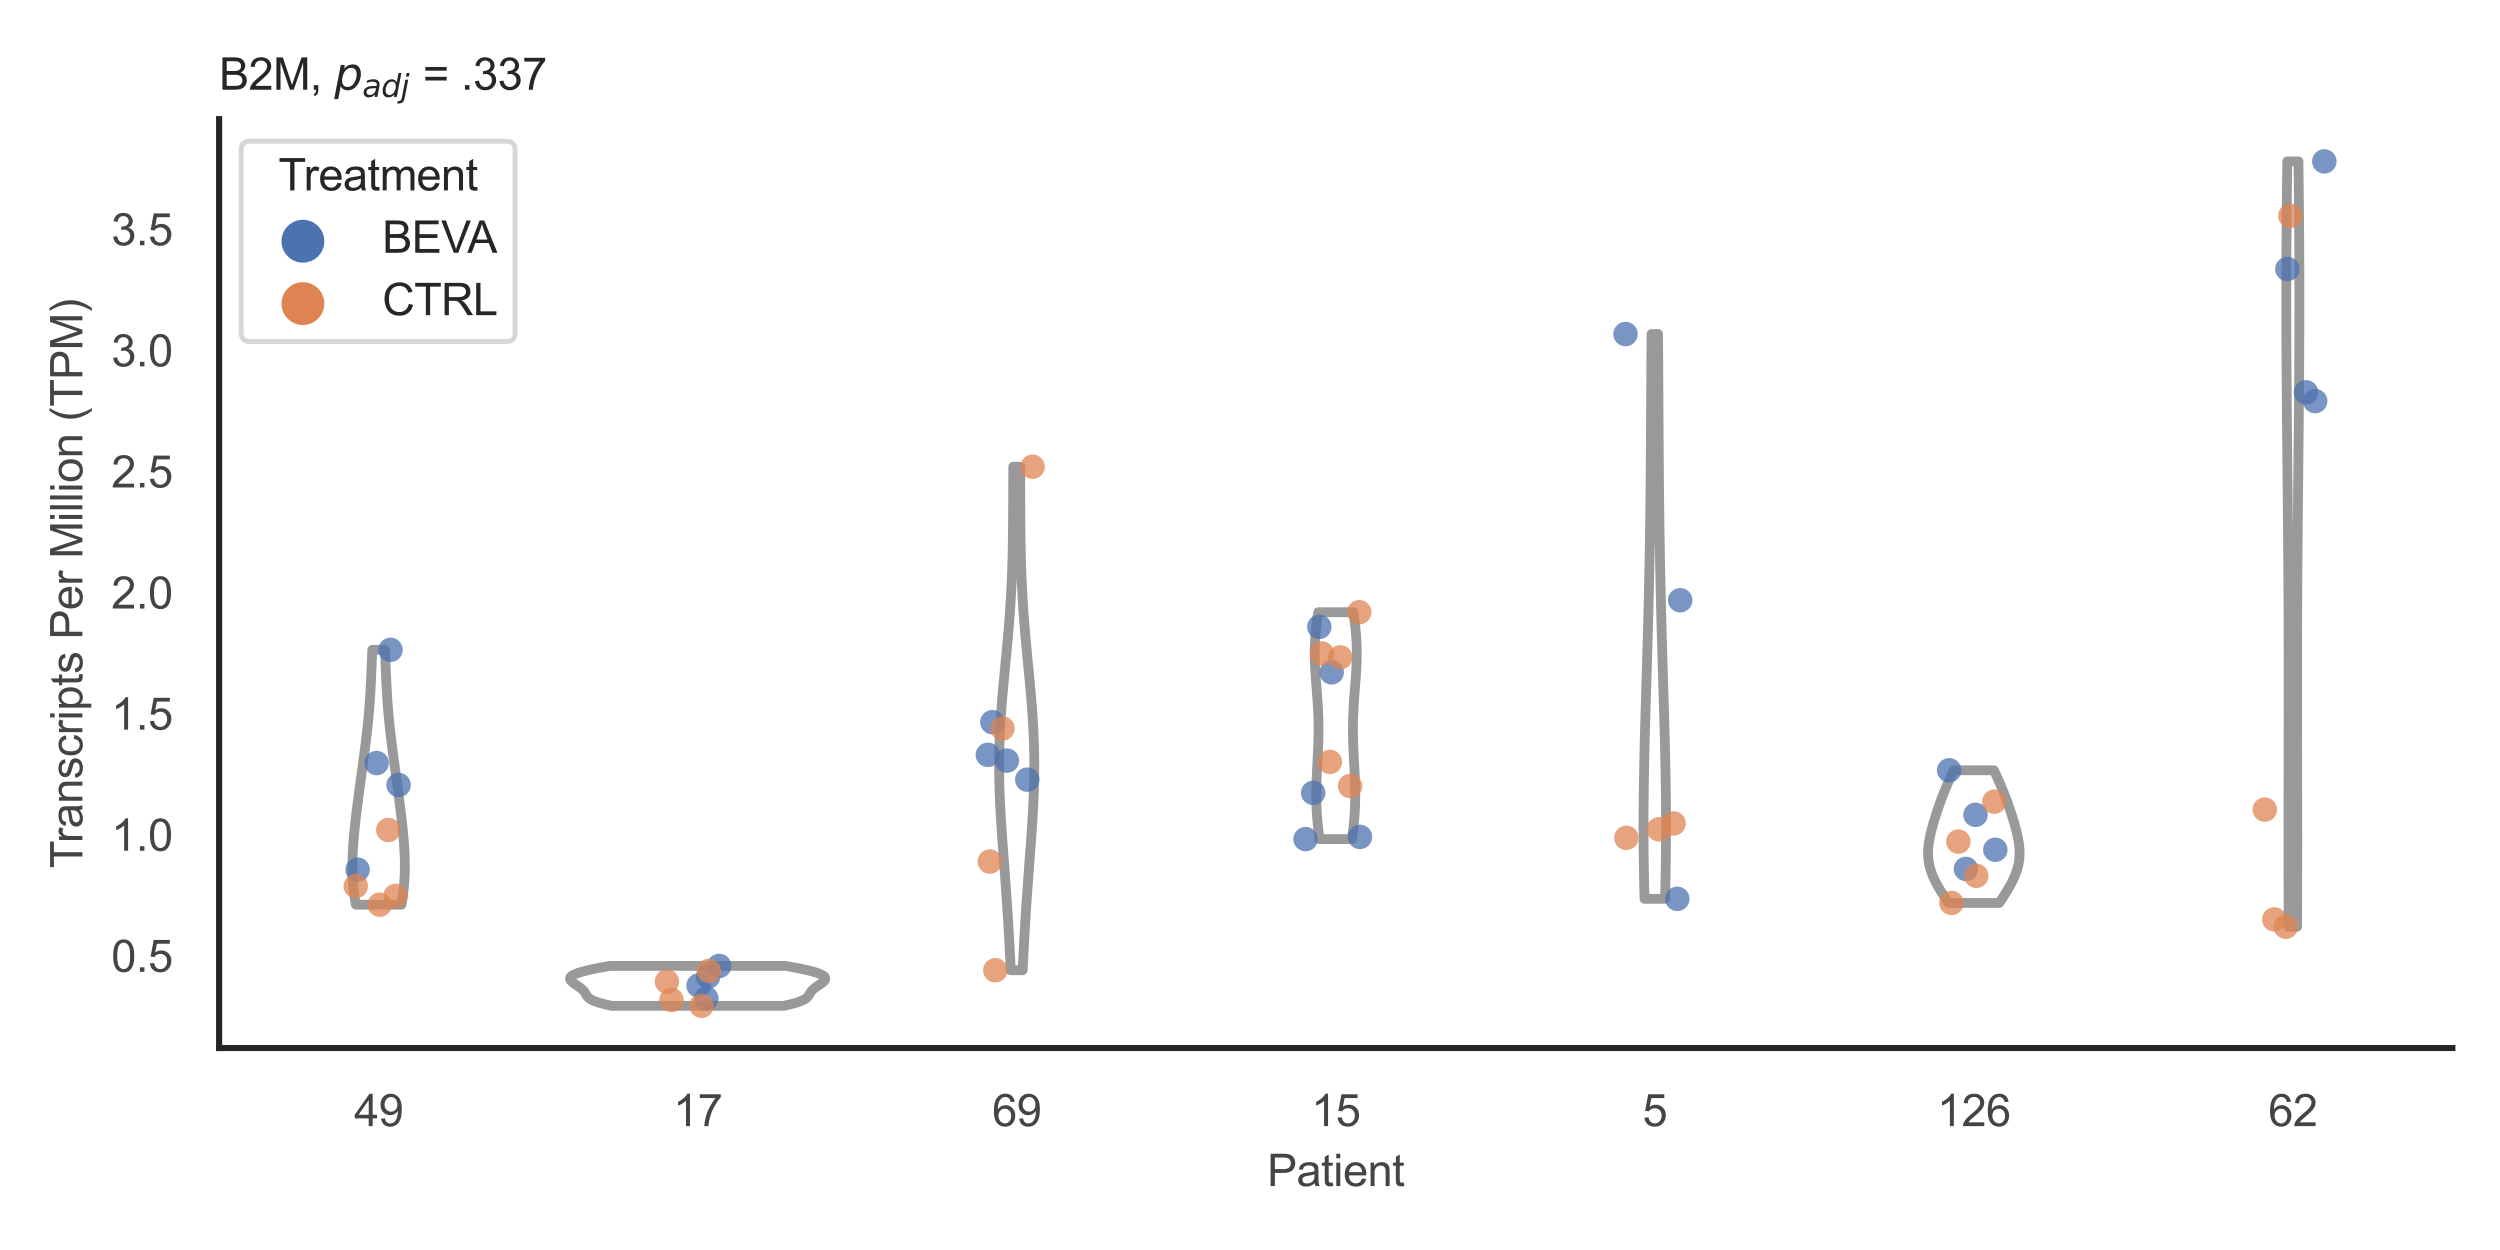 <?xml version="1.0" encoding="utf-8" standalone="no"?>
<!DOCTYPE svg PUBLIC "-//W3C//DTD SVG 1.1//EN"
  "http://www.w3.org/Graphics/SVG/1.1/DTD/svg11.dtd">
<svg xmlns:xlink="http://www.w3.org/1999/xlink" width="510.236pt" height="255.118pt" viewBox="0 0 510.236 255.118" xmlns="http://www.w3.org/2000/svg" version="1.1">
 <defs>
  <style type="text/css">*{stroke-linejoin: round; stroke-linecap: butt}</style>
 </defs>
 <g id="figure_1">
  <g id="patch_1">
   <path d="M 0 255.118 
L 510.236 255.118 
L 510.236 0 
L 0 0 
z
" style="fill: #ffffff"/>
  </g>
  <g id="axes_1">
   <g id="patch_2">
    <path d="M 44.72 213.898 
L 500.516 213.898 
L 500.516 24.32 
L 44.72 24.32 
z
" style="fill: #ffffff"/>
   </g>
   <g id="matplotlib.axis_1">
    <g id="xtick_1">
     <g id="text_1">
      <!-- 49 -->
      <g style="fill: #444444" transform="translate(72.272 229.84)scale(0.09 -0.09)">
       <defs>
        <path id="ArialMT-34" d="M 2069 0 
L 2069 1097 
L 81 1097 
L 81 1613 
L 2172 4581 
L 2631 4581 
L 2631 1613 
L 3250 1613 
L 3250 1097 
L 2631 1097 
L 2631 0 
L 2069 0 
z
M 2069 1613 
L 2069 3678 
L 634 1613 
L 2069 1613 
z
" transform="scale(0.016)"/>
        <path id="ArialMT-39" d="M 350 1059 
L 891 1109 
Q 959 728 1153 556 
Q 1347 384 1650 384 
Q 1909 384 2104 503 
Q 2300 622 2425 820 
Q 2550 1019 2634 1356 
Q 2719 1694 2719 2044 
Q 2719 2081 2716 2156 
Q 2547 1888 2255 1720 
Q 1963 1553 1622 1553 
Q 1053 1553 659 1965 
Q 266 2378 266 3053 
Q 266 3750 677 4175 
Q 1088 4600 1706 4600 
Q 2153 4600 2523 4359 
Q 2894 4119 3086 3673 
Q 3278 3228 3278 2384 
Q 3278 1506 3087 986 
Q 2897 466 2520 194 
Q 2144 -78 1638 -78 
Q 1100 -78 759 220 
Q 419 519 350 1059 
z
M 2653 3081 
Q 2653 3566 2395 3850 
Q 2138 4134 1775 4134 
Q 1400 4134 1122 3828 
Q 844 3522 844 3034 
Q 844 2597 1108 2323 
Q 1372 2050 1759 2050 
Q 2150 2050 2401 2323 
Q 2653 2597 2653 3081 
z
" transform="scale(0.016)"/>
       </defs>
       <use xlink:href="#ArialMT-34"/>
       <use xlink:href="#ArialMT-39" x="55.615"/>
      </g>
     </g>
    </g>
    <g id="xtick_2">
     <g id="text_2">
      <!-- 17 -->
      <g style="fill: #444444" transform="translate(137.386 229.84)scale(0.09 -0.09)">
       <defs>
        <path id="ArialMT-31" d="M 2384 0 
L 1822 0 
L 1822 3584 
Q 1619 3391 1289 3197 
Q 959 3003 697 2906 
L 697 3450 
Q 1169 3672 1522 3987 
Q 1875 4303 2022 4600 
L 2384 4600 
L 2384 0 
z
" transform="scale(0.016)"/>
        <path id="ArialMT-37" d="M 303 3981 
L 303 4522 
L 3269 4522 
L 3269 4084 
Q 2831 3619 2401 2847 
Q 1972 2075 1738 1259 
Q 1569 684 1522 0 
L 944 0 
Q 953 541 1156 1306 
Q 1359 2072 1739 2783 
Q 2119 3494 2547 3981 
L 303 3981 
z
" transform="scale(0.016)"/>
       </defs>
       <use xlink:href="#ArialMT-31"/>
       <use xlink:href="#ArialMT-37" x="55.615"/>
      </g>
     </g>
    </g>
    <g id="xtick_3">
     <g id="text_3">
      <!-- 69 -->
      <g style="fill: #444444" transform="translate(202.5 229.84)scale(0.09 -0.09)">
       <defs>
        <path id="ArialMT-36" d="M 3184 3459 
L 2625 3416 
Q 2550 3747 2413 3897 
Q 2184 4138 1850 4138 
Q 1581 4138 1378 3988 
Q 1113 3794 959 3422 
Q 806 3050 800 2363 
Q 1003 2672 1297 2822 
Q 1591 2972 1913 2972 
Q 2475 2972 2870 2558 
Q 3266 2144 3266 1488 
Q 3266 1056 3080 686 
Q 2894 316 2569 119 
Q 2244 -78 1831 -78 
Q 1128 -78 684 439 
Q 241 956 241 2144 
Q 241 3472 731 4075 
Q 1159 4600 1884 4600 
Q 2425 4600 2770 4297 
Q 3116 3994 3184 3459 
z
M 888 1484 
Q 888 1194 1011 928 
Q 1134 663 1356 523 
Q 1578 384 1822 384 
Q 2178 384 2434 671 
Q 2691 959 2691 1453 
Q 2691 1928 2437 2201 
Q 2184 2475 1800 2475 
Q 1419 2475 1153 2201 
Q 888 1928 888 1484 
z
" transform="scale(0.016)"/>
       </defs>
       <use xlink:href="#ArialMT-36"/>
       <use xlink:href="#ArialMT-39" x="55.615"/>
      </g>
     </g>
    </g>
    <g id="xtick_4">
     <g id="text_4">
      <!-- 15 -->
      <g style="fill: #444444" transform="translate(267.613 229.84)scale(0.09 -0.09)">
       <defs>
        <path id="ArialMT-35" d="M 266 1200 
L 856 1250 
Q 922 819 1161 601 
Q 1400 384 1738 384 
Q 2144 384 2425 690 
Q 2706 997 2706 1503 
Q 2706 1984 2436 2262 
Q 2166 2541 1728 2541 
Q 1456 2541 1237 2417 
Q 1019 2294 894 2097 
L 366 2166 
L 809 4519 
L 3088 4519 
L 3088 3981 
L 1259 3981 
L 1013 2750 
Q 1425 3038 1878 3038 
Q 2478 3038 2890 2622 
Q 3303 2206 3303 1553 
Q 3303 931 2941 478 
Q 2500 -78 1738 -78 
Q 1113 -78 717 272 
Q 322 622 266 1200 
z
" transform="scale(0.016)"/>
       </defs>
       <use xlink:href="#ArialMT-31"/>
       <use xlink:href="#ArialMT-35" x="55.615"/>
      </g>
     </g>
    </g>
    <g id="xtick_5">
     <g id="text_5">
      <!-- 5 -->
      <g style="fill: #444444" transform="translate(335.229 229.84)scale(0.09 -0.09)">
       <use xlink:href="#ArialMT-35"/>
      </g>
     </g>
    </g>
    <g id="xtick_6">
     <g id="text_6">
      <!-- 126 -->
      <g style="fill: #444444" transform="translate(395.338 229.84)scale(0.09 -0.09)">
       <defs>
        <path id="ArialMT-32" d="M 3222 541 
L 3222 0 
L 194 0 
Q 188 203 259 391 
Q 375 700 629 1000 
Q 884 1300 1366 1694 
Q 2113 2306 2375 2664 
Q 2638 3022 2638 3341 
Q 2638 3675 2398 3904 
Q 2159 4134 1775 4134 
Q 1369 4134 1125 3890 
Q 881 3647 878 3216 
L 300 3275 
Q 359 3922 746 4261 
Q 1134 4600 1788 4600 
Q 2447 4600 2831 4234 
Q 3216 3869 3216 3328 
Q 3216 3053 3103 2787 
Q 2991 2522 2730 2228 
Q 2469 1934 1863 1422 
Q 1356 997 1212 845 
Q 1069 694 975 541 
L 3222 541 
z
" transform="scale(0.016)"/>
       </defs>
       <use xlink:href="#ArialMT-31"/>
       <use xlink:href="#ArialMT-32" x="55.615"/>
       <use xlink:href="#ArialMT-36" x="111.23"/>
      </g>
     </g>
    </g>
    <g id="xtick_7">
     <g id="text_7">
      <!-- 62 -->
      <g style="fill: #444444" transform="translate(462.955 229.84)scale(0.09 -0.09)">
       <use xlink:href="#ArialMT-36"/>
       <use xlink:href="#ArialMT-32" x="55.615"/>
      </g>
     </g>
    </g>
    <g id="text_8">
     <!-- Patient -->
     <g style="fill: #444444" transform="translate(258.609 242.071)scale(0.09 -0.09)">
      <defs>
       <path id="ArialMT-50" d="M 494 0 
L 494 4581 
L 2222 4581 
Q 2678 4581 2919 4538 
Q 3256 4481 3484 4323 
Q 3713 4166 3852 3881 
Q 3991 3597 3991 3256 
Q 3991 2672 3619 2267 
Q 3247 1863 2275 1863 
L 1100 1863 
L 1100 0 
L 494 0 
z
M 1100 2403 
L 2284 2403 
Q 2872 2403 3119 2622 
Q 3366 2841 3366 3238 
Q 3366 3525 3220 3729 
Q 3075 3934 2838 4000 
Q 2684 4041 2272 4041 
L 1100 4041 
L 1100 2403 
z
" transform="scale(0.016)"/>
       <path id="ArialMT-61" d="M 2588 409 
Q 2275 144 1986 34 
Q 1697 -75 1366 -75 
Q 819 -75 525 192 
Q 231 459 231 875 
Q 231 1119 342 1320 
Q 453 1522 633 1644 
Q 813 1766 1038 1828 
Q 1203 1872 1538 1913 
Q 2219 1994 2541 2106 
Q 2544 2222 2544 2253 
Q 2544 2597 2384 2738 
Q 2169 2928 1744 2928 
Q 1347 2928 1158 2789 
Q 969 2650 878 2297 
L 328 2372 
Q 403 2725 575 2942 
Q 747 3159 1072 3276 
Q 1397 3394 1825 3394 
Q 2250 3394 2515 3294 
Q 2781 3194 2906 3042 
Q 3031 2891 3081 2659 
Q 3109 2516 3109 2141 
L 3109 1391 
Q 3109 606 3145 398 
Q 3181 191 3288 0 
L 2700 0 
Q 2613 175 2588 409 
z
M 2541 1666 
Q 2234 1541 1622 1453 
Q 1275 1403 1131 1340 
Q 988 1278 909 1158 
Q 831 1038 831 891 
Q 831 666 1001 516 
Q 1172 366 1500 366 
Q 1825 366 2078 508 
Q 2331 650 2450 897 
Q 2541 1088 2541 1459 
L 2541 1666 
z
" transform="scale(0.016)"/>
       <path id="ArialMT-74" d="M 1650 503 
L 1731 6 
Q 1494 -44 1306 -44 
Q 1000 -44 831 53 
Q 663 150 594 308 
Q 525 466 525 972 
L 525 2881 
L 113 2881 
L 113 3319 
L 525 3319 
L 525 4141 
L 1084 4478 
L 1084 3319 
L 1650 3319 
L 1650 2881 
L 1084 2881 
L 1084 941 
Q 1084 700 1114 631 
Q 1144 563 1211 522 
Q 1278 481 1403 481 
Q 1497 481 1650 503 
z
" transform="scale(0.016)"/>
       <path id="ArialMT-69" d="M 425 3934 
L 425 4581 
L 988 4581 
L 988 3934 
L 425 3934 
z
M 425 0 
L 425 3319 
L 988 3319 
L 988 0 
L 425 0 
z
" transform="scale(0.016)"/>
       <path id="ArialMT-65" d="M 2694 1069 
L 3275 997 
Q 3138 488 2766 206 
Q 2394 -75 1816 -75 
Q 1088 -75 661 373 
Q 234 822 234 1631 
Q 234 2469 665 2931 
Q 1097 3394 1784 3394 
Q 2450 3394 2872 2941 
Q 3294 2488 3294 1666 
Q 3294 1616 3291 1516 
L 816 1516 
Q 847 969 1125 678 
Q 1403 388 1819 388 
Q 2128 388 2347 550 
Q 2566 713 2694 1069 
z
M 847 1978 
L 2700 1978 
Q 2663 2397 2488 2606 
Q 2219 2931 1791 2931 
Q 1403 2931 1139 2672 
Q 875 2413 847 1978 
z
" transform="scale(0.016)"/>
       <path id="ArialMT-6e" d="M 422 0 
L 422 3319 
L 928 3319 
L 928 2847 
Q 1294 3394 1984 3394 
Q 2284 3394 2536 3286 
Q 2788 3178 2913 3003 
Q 3038 2828 3088 2588 
Q 3119 2431 3119 2041 
L 3119 0 
L 2556 0 
L 2556 2019 
Q 2556 2363 2490 2533 
Q 2425 2703 2258 2804 
Q 2091 2906 1866 2906 
Q 1506 2906 1245 2678 
Q 984 2450 984 1813 
L 984 0 
L 422 0 
z
" transform="scale(0.016)"/>
      </defs>
      <use xlink:href="#ArialMT-50"/>
      <use xlink:href="#ArialMT-61" x="66.699"/>
      <use xlink:href="#ArialMT-74" x="122.314"/>
      <use xlink:href="#ArialMT-69" x="150.098"/>
      <use xlink:href="#ArialMT-65" x="172.314"/>
      <use xlink:href="#ArialMT-6e" x="227.93"/>
      <use xlink:href="#ArialMT-74" x="283.545"/>
     </g>
    </g>
   </g>
   <g id="matplotlib.axis_2">
    <g id="ytick_1">
     <g id="text_9">
      <!-- 0.5 -->
      <g style="fill: #444444" transform="translate(22.71 198.347)scale(0.09 -0.09)">
       <defs>
        <path id="ArialMT-30" d="M 266 2259 
Q 266 3072 433 3567 
Q 600 4063 929 4331 
Q 1259 4600 1759 4600 
Q 2128 4600 2406 4451 
Q 2684 4303 2865 4023 
Q 3047 3744 3150 3342 
Q 3253 2941 3253 2259 
Q 3253 1453 3087 958 
Q 2922 463 2592 192 
Q 2263 -78 1759 -78 
Q 1097 -78 719 397 
Q 266 969 266 2259 
z
M 844 2259 
Q 844 1131 1108 757 
Q 1372 384 1759 384 
Q 2147 384 2411 759 
Q 2675 1134 2675 2259 
Q 2675 3391 2411 3762 
Q 2147 4134 1753 4134 
Q 1366 4134 1134 3806 
Q 844 3388 844 2259 
z
" transform="scale(0.016)"/>
        <path id="ArialMT-2e" d="M 581 0 
L 581 641 
L 1222 641 
L 1222 0 
L 581 0 
z
" transform="scale(0.016)"/>
       </defs>
       <use xlink:href="#ArialMT-30"/>
       <use xlink:href="#ArialMT-2e" x="55.615"/>
       <use xlink:href="#ArialMT-35" x="83.398"/>
      </g>
     </g>
    </g>
    <g id="ytick_2">
     <g id="text_10">
      <!-- 1.0 -->
      <g style="fill: #444444" transform="translate(22.71 173.633)scale(0.09 -0.09)">
       <use xlink:href="#ArialMT-31"/>
       <use xlink:href="#ArialMT-2e" x="55.615"/>
       <use xlink:href="#ArialMT-30" x="83.398"/>
      </g>
     </g>
    </g>
    <g id="ytick_3">
     <g id="text_11">
      <!-- 1.5 -->
      <g style="fill: #444444" transform="translate(22.71 148.919)scale(0.09 -0.09)">
       <use xlink:href="#ArialMT-31"/>
       <use xlink:href="#ArialMT-2e" x="55.615"/>
       <use xlink:href="#ArialMT-35" x="83.398"/>
      </g>
     </g>
    </g>
    <g id="ytick_4">
     <g id="text_12">
      <!-- 2.0 -->
      <g style="fill: #444444" transform="translate(22.71 124.204)scale(0.09 -0.09)">
       <use xlink:href="#ArialMT-32"/>
       <use xlink:href="#ArialMT-2e" x="55.615"/>
       <use xlink:href="#ArialMT-30" x="83.398"/>
      </g>
     </g>
    </g>
    <g id="ytick_5">
     <g id="text_13">
      <!-- 2.5 -->
      <g style="fill: #444444" transform="translate(22.71 99.49)scale(0.09 -0.09)">
       <use xlink:href="#ArialMT-32"/>
       <use xlink:href="#ArialMT-2e" x="55.615"/>
       <use xlink:href="#ArialMT-35" x="83.398"/>
      </g>
     </g>
    </g>
    <g id="ytick_6">
     <g id="text_14">
      <!-- 3.0 -->
      <g style="fill: #444444" transform="translate(22.71 74.776)scale(0.09 -0.09)">
       <defs>
        <path id="ArialMT-33" d="M 269 1209 
L 831 1284 
Q 928 806 1161 595 
Q 1394 384 1728 384 
Q 2125 384 2398 659 
Q 2672 934 2672 1341 
Q 2672 1728 2419 1979 
Q 2166 2231 1775 2231 
Q 1616 2231 1378 2169 
L 1441 2663 
Q 1497 2656 1531 2656 
Q 1891 2656 2178 2843 
Q 2466 3031 2466 3422 
Q 2466 3731 2256 3934 
Q 2047 4138 1716 4138 
Q 1388 4138 1169 3931 
Q 950 3725 888 3313 
L 325 3413 
Q 428 3978 793 4289 
Q 1159 4600 1703 4600 
Q 2078 4600 2393 4439 
Q 2709 4278 2876 4000 
Q 3044 3722 3044 3409 
Q 3044 3113 2884 2869 
Q 2725 2625 2413 2481 
Q 2819 2388 3044 2092 
Q 3269 1797 3269 1353 
Q 3269 753 2831 336 
Q 2394 -81 1725 -81 
Q 1122 -81 723 278 
Q 325 638 269 1209 
z
" transform="scale(0.016)"/>
       </defs>
       <use xlink:href="#ArialMT-33"/>
       <use xlink:href="#ArialMT-2e" x="55.615"/>
       <use xlink:href="#ArialMT-30" x="83.398"/>
      </g>
     </g>
    </g>
    <g id="ytick_7">
     <g id="text_15">
      <!-- 3.5 -->
      <g style="fill: #444444" transform="translate(22.71 50.061)scale(0.09 -0.09)">
       <use xlink:href="#ArialMT-33"/>
       <use xlink:href="#ArialMT-2e" x="55.615"/>
       <use xlink:href="#ArialMT-35" x="83.398"/>
      </g>
     </g>
    </g>
    <g id="text_16">
     <!-- Transcripts Per Million (TPM) -->
     <g style="fill: #444444" transform="translate(16.816 177.194)rotate(-90)scale(0.09 -0.09)">
      <defs>
       <path id="ArialMT-54" d="M 1659 0 
L 1659 4041 
L 150 4041 
L 150 4581 
L 3781 4581 
L 3781 4041 
L 2266 4041 
L 2266 0 
L 1659 0 
z
" transform="scale(0.016)"/>
       <path id="ArialMT-72" d="M 416 0 
L 416 3319 
L 922 3319 
L 922 2816 
Q 1116 3169 1280 3281 
Q 1444 3394 1641 3394 
Q 1925 3394 2219 3213 
L 2025 2691 
Q 1819 2813 1613 2813 
Q 1428 2813 1281 2702 
Q 1134 2591 1072 2394 
Q 978 2094 978 1738 
L 978 0 
L 416 0 
z
" transform="scale(0.016)"/>
       <path id="ArialMT-73" d="M 197 991 
L 753 1078 
Q 800 744 1014 566 
Q 1228 388 1613 388 
Q 2000 388 2187 545 
Q 2375 703 2375 916 
Q 2375 1106 2209 1216 
Q 2094 1291 1634 1406 
Q 1016 1563 777 1677 
Q 538 1791 414 1992 
Q 291 2194 291 2438 
Q 291 2659 392 2848 
Q 494 3038 669 3163 
Q 800 3259 1026 3326 
Q 1253 3394 1513 3394 
Q 1903 3394 2198 3281 
Q 2494 3169 2634 2976 
Q 2775 2784 2828 2463 
L 2278 2388 
Q 2241 2644 2061 2787 
Q 1881 2931 1553 2931 
Q 1166 2931 1000 2803 
Q 834 2675 834 2503 
Q 834 2394 903 2306 
Q 972 2216 1119 2156 
Q 1203 2125 1616 2013 
Q 2213 1853 2448 1751 
Q 2684 1650 2818 1456 
Q 2953 1263 2953 975 
Q 2953 694 2789 445 
Q 2625 197 2315 61 
Q 2006 -75 1616 -75 
Q 969 -75 630 194 
Q 291 463 197 991 
z
" transform="scale(0.016)"/>
       <path id="ArialMT-63" d="M 2588 1216 
L 3141 1144 
Q 3050 572 2676 248 
Q 2303 -75 1759 -75 
Q 1078 -75 664 370 
Q 250 816 250 1647 
Q 250 2184 428 2587 
Q 606 2991 970 3192 
Q 1334 3394 1763 3394 
Q 2303 3394 2647 3120 
Q 2991 2847 3088 2344 
L 2541 2259 
Q 2463 2594 2264 2762 
Q 2066 2931 1784 2931 
Q 1359 2931 1093 2626 
Q 828 2322 828 1663 
Q 828 994 1084 691 
Q 1341 388 1753 388 
Q 2084 388 2306 591 
Q 2528 794 2588 1216 
z
" transform="scale(0.016)"/>
       <path id="ArialMT-70" d="M 422 -1272 
L 422 3319 
L 934 3319 
L 934 2888 
Q 1116 3141 1344 3267 
Q 1572 3394 1897 3394 
Q 2322 3394 2647 3175 
Q 2972 2956 3137 2557 
Q 3303 2159 3303 1684 
Q 3303 1175 3120 767 
Q 2938 359 2589 142 
Q 2241 -75 1856 -75 
Q 1575 -75 1351 44 
Q 1128 163 984 344 
L 984 -1272 
L 422 -1272 
z
M 931 1641 
Q 931 1000 1190 694 
Q 1450 388 1819 388 
Q 2194 388 2461 705 
Q 2728 1022 2728 1688 
Q 2728 2322 2467 2637 
Q 2206 2953 1844 2953 
Q 1484 2953 1207 2617 
Q 931 2281 931 1641 
z
" transform="scale(0.016)"/>
       <path id="ArialMT-20" transform="scale(0.016)"/>
       <path id="ArialMT-4d" d="M 475 0 
L 475 4581 
L 1388 4581 
L 2472 1338 
Q 2622 884 2691 659 
Q 2769 909 2934 1394 
L 4031 4581 
L 4847 4581 
L 4847 0 
L 4263 0 
L 4263 3834 
L 2931 0 
L 2384 0 
L 1059 3900 
L 1059 0 
L 475 0 
z
" transform="scale(0.016)"/>
       <path id="ArialMT-6c" d="M 409 0 
L 409 4581 
L 972 4581 
L 972 0 
L 409 0 
z
" transform="scale(0.016)"/>
       <path id="ArialMT-6f" d="M 213 1659 
Q 213 2581 725 3025 
Q 1153 3394 1769 3394 
Q 2453 3394 2887 2945 
Q 3322 2497 3322 1706 
Q 3322 1066 3130 698 
Q 2938 331 2570 128 
Q 2203 -75 1769 -75 
Q 1072 -75 642 372 
Q 213 819 213 1659 
z
M 791 1659 
Q 791 1022 1069 705 
Q 1347 388 1769 388 
Q 2188 388 2466 706 
Q 2744 1025 2744 1678 
Q 2744 2294 2464 2611 
Q 2184 2928 1769 2928 
Q 1347 2928 1069 2612 
Q 791 2297 791 1659 
z
" transform="scale(0.016)"/>
       <path id="ArialMT-28" d="M 1497 -1347 
Q 1031 -759 709 28 
Q 388 816 388 1659 
Q 388 2403 628 3084 
Q 909 3875 1497 4659 
L 1900 4659 
Q 1522 4009 1400 3731 
Q 1209 3300 1100 2831 
Q 966 2247 966 1656 
Q 966 153 1900 -1347 
L 1497 -1347 
z
" transform="scale(0.016)"/>
       <path id="ArialMT-29" d="M 791 -1347 
L 388 -1347 
Q 1322 153 1322 1656 
Q 1322 2244 1188 2822 
Q 1081 3291 891 3722 
Q 769 4003 388 4659 
L 791 4659 
Q 1378 3875 1659 3084 
Q 1900 2403 1900 1659 
Q 1900 816 1576 28 
Q 1253 -759 791 -1347 
z
" transform="scale(0.016)"/>
      </defs>
      <use xlink:href="#ArialMT-54"/>
      <use xlink:href="#ArialMT-72" x="57.334"/>
      <use xlink:href="#ArialMT-61" x="90.635"/>
      <use xlink:href="#ArialMT-6e" x="146.25"/>
      <use xlink:href="#ArialMT-73" x="201.865"/>
      <use xlink:href="#ArialMT-63" x="251.865"/>
      <use xlink:href="#ArialMT-72" x="301.865"/>
      <use xlink:href="#ArialMT-69" x="335.166"/>
      <use xlink:href="#ArialMT-70" x="357.383"/>
      <use xlink:href="#ArialMT-74" x="412.998"/>
      <use xlink:href="#ArialMT-73" x="440.781"/>
      <use xlink:href="#ArialMT-20" x="490.781"/>
      <use xlink:href="#ArialMT-50" x="518.564"/>
      <use xlink:href="#ArialMT-65" x="585.264"/>
      <use xlink:href="#ArialMT-72" x="640.879"/>
      <use xlink:href="#ArialMT-20" x="674.18"/>
      <use xlink:href="#ArialMT-4d" x="701.963"/>
      <use xlink:href="#ArialMT-69" x="785.264"/>
      <use xlink:href="#ArialMT-6c" x="807.48"/>
      <use xlink:href="#ArialMT-6c" x="829.697"/>
      <use xlink:href="#ArialMT-69" x="851.914"/>
      <use xlink:href="#ArialMT-6f" x="874.131"/>
      <use xlink:href="#ArialMT-6e" x="929.746"/>
      <use xlink:href="#ArialMT-20" x="985.361"/>
      <use xlink:href="#ArialMT-28" x="1013.145"/>
      <use xlink:href="#ArialMT-54" x="1046.445"/>
      <use xlink:href="#ArialMT-50" x="1107.529"/>
      <use xlink:href="#ArialMT-4d" x="1174.229"/>
      <use xlink:href="#ArialMT-29" x="1257.529"/>
     </g>
    </g>
   </g>
   <g id="PolyCollection_1">
    <defs>
     <path id="mc23cbe6e3d" d="M 81.938 -70.475 
L 72.615 -70.475 
L 72.528 -71 
L 72.446 -71.526 
L 72.37 -72.051 
L 72.299 -72.576 
L 72.235 -73.102 
L 72.176 -73.627 
L 72.124 -74.153 
L 72.078 -74.678 
L 72.038 -75.204 
L 72.005 -75.729 
L 71.977 -76.254 
L 71.956 -76.78 
L 71.941 -77.305 
L 71.931 -77.831 
L 71.927 -78.356 
L 71.929 -78.882 
L 71.936 -79.407 
L 71.948 -79.932 
L 71.965 -80.458 
L 71.987 -80.983 
L 72.013 -81.509 
L 72.043 -82.034 
L 72.077 -82.559 
L 72.114 -83.085 
L 72.155 -83.61 
L 72.199 -84.136 
L 72.246 -84.661 
L 72.296 -85.187 
L 72.348 -85.712 
L 72.402 -86.237 
L 72.458 -86.763 
L 72.516 -87.288 
L 72.576 -87.814 
L 72.637 -88.339 
L 72.7 -88.864 
L 72.763 -89.39 
L 72.828 -89.915 
L 72.894 -90.441 
L 72.961 -90.966 
L 73.028 -91.492 
L 73.096 -92.017 
L 73.165 -92.542 
L 73.234 -93.068 
L 73.304 -93.593 
L 73.374 -94.119 
L 73.445 -94.644 
L 73.516 -95.169 
L 73.587 -95.695 
L 73.659 -96.22 
L 73.731 -96.746 
L 73.802 -97.271 
L 73.874 -97.797 
L 73.946 -98.322 
L 74.018 -98.847 
L 74.089 -99.373 
L 74.16 -99.898 
L 74.231 -100.424 
L 74.301 -100.949 
L 74.371 -101.475 
L 74.44 -102 
L 74.508 -102.525 
L 74.575 -103.051 
L 74.641 -103.576 
L 74.706 -104.102 
L 74.769 -104.627 
L 74.831 -105.152 
L 74.892 -105.678 
L 74.951 -106.203 
L 75.008 -106.729 
L 75.063 -107.254 
L 75.117 -107.78 
L 75.169 -108.305 
L 75.218 -108.83 
L 75.266 -109.356 
L 75.312 -109.881 
L 75.355 -110.407 
L 75.397 -110.932 
L 75.437 -111.457 
L 75.475 -111.983 
L 75.51 -112.508 
L 75.544 -113.034 
L 75.577 -113.559 
L 75.607 -114.085 
L 75.636 -114.61 
L 75.664 -115.135 
L 75.691 -115.661 
L 75.716 -116.186 
L 75.74 -116.712 
L 75.763 -117.237 
L 75.786 -117.762 
L 75.808 -118.288 
L 75.829 -118.813 
L 75.85 -119.339 
L 75.871 -119.864 
L 75.892 -120.39 
L 75.913 -120.915 
L 75.934 -121.44 
L 75.956 -121.966 
L 75.977 -122.491 
L 78.576 -122.491 
L 78.576 -122.491 
L 78.598 -121.966 
L 78.62 -121.44 
L 78.641 -120.915 
L 78.662 -120.39 
L 78.683 -119.864 
L 78.703 -119.339 
L 78.725 -118.813 
L 78.746 -118.288 
L 78.768 -117.762 
L 78.79 -117.237 
L 78.814 -116.712 
L 78.838 -116.186 
L 78.863 -115.661 
L 78.89 -115.135 
L 78.917 -114.61 
L 78.946 -114.085 
L 78.977 -113.559 
L 79.009 -113.034 
L 79.043 -112.508 
L 79.079 -111.983 
L 79.117 -111.457 
L 79.157 -110.932 
L 79.198 -110.407 
L 79.242 -109.881 
L 79.288 -109.356 
L 79.335 -108.83 
L 79.385 -108.305 
L 79.437 -107.78 
L 79.49 -107.254 
L 79.546 -106.729 
L 79.603 -106.203 
L 79.662 -105.678 
L 79.722 -105.152 
L 79.785 -104.627 
L 79.848 -104.102 
L 79.913 -103.576 
L 79.979 -103.051 
L 80.046 -102.525 
L 80.114 -102 
L 80.183 -101.475 
L 80.252 -100.949 
L 80.323 -100.424 
L 80.393 -99.898 
L 80.465 -99.373 
L 80.536 -98.847 
L 80.608 -98.322 
L 80.68 -97.797 
L 80.751 -97.271 
L 80.823 -96.746 
L 80.895 -96.22 
L 80.967 -95.695 
L 81.038 -95.169 
L 81.109 -94.644 
L 81.18 -94.119 
L 81.25 -93.593 
L 81.32 -93.068 
L 81.389 -92.542 
L 81.458 -92.017 
L 81.526 -91.492 
L 81.593 -90.966 
L 81.66 -90.441 
L 81.726 -89.915 
L 81.79 -89.39 
L 81.854 -88.864 
L 81.916 -88.339 
L 81.978 -87.814 
L 82.037 -87.288 
L 82.095 -86.763 
L 82.152 -86.237 
L 82.206 -85.712 
L 82.258 -85.187 
L 82.307 -84.661 
L 82.354 -84.136 
L 82.398 -83.61 
L 82.439 -83.085 
L 82.477 -82.559 
L 82.511 -82.034 
L 82.541 -81.509 
L 82.567 -80.983 
L 82.589 -80.458 
L 82.606 -79.932 
L 82.618 -79.407 
L 82.625 -78.882 
L 82.627 -78.356 
L 82.623 -77.831 
L 82.613 -77.305 
L 82.598 -76.78 
L 82.576 -76.254 
L 82.549 -75.729 
L 82.515 -75.204 
L 82.476 -74.678 
L 82.43 -74.153 
L 82.377 -73.627 
L 82.319 -73.102 
L 82.254 -72.576 
L 82.184 -72.051 
L 82.108 -71.526 
L 82.026 -71 
L 81.938 -70.475 
z
" style="stroke: #999999; stroke-width: 2"/>
    </defs>
    <g clip-path="url(#p3973cac4fc)">
     <use xlink:href="#mc23cbe6e3d" x="0" y="255.118" style="fill: #ffffff; stroke: #999999; stroke-width: 2"/>
    </g>
   </g>
   <g id="PolyCollection_2">
    <defs>
     <path id="m049c48a7c1" d="M 159.957 -49.837 
L 124.824 -49.837 
L 124.442 -49.919 
L 124.074 -50.002 
L 123.721 -50.084 
L 123.382 -50.166 
L 123.06 -50.248 
L 122.753 -50.331 
L 122.462 -50.413 
L 122.188 -50.495 
L 121.931 -50.577 
L 121.691 -50.66 
L 121.467 -50.742 
L 121.259 -50.824 
L 121.067 -50.906 
L 120.891 -50.989 
L 120.73 -51.071 
L 120.583 -51.153 
L 120.449 -51.235 
L 120.328 -51.318 
L 120.22 -51.4 
L 120.122 -51.482 
L 120.034 -51.564 
L 119.955 -51.647 
L 119.884 -51.729 
L 119.819 -51.811 
L 119.761 -51.893 
L 119.707 -51.975 
L 119.656 -52.058 
L 119.607 -52.14 
L 119.56 -52.222 
L 119.514 -52.304 
L 119.467 -52.387 
L 119.418 -52.469 
L 119.367 -52.551 
L 119.314 -52.633 
L 119.256 -52.716 
L 119.195 -52.798 
L 119.129 -52.88 
L 119.058 -52.962 
L 118.981 -53.045 
L 118.9 -53.127 
L 118.813 -53.209 
L 118.721 -53.291 
L 118.623 -53.374 
L 118.521 -53.456 
L 118.414 -53.538 
L 118.302 -53.62 
L 118.187 -53.703 
L 118.069 -53.785 
L 117.949 -53.867 
L 117.826 -53.949 
L 117.703 -54.032 
L 117.58 -54.114 
L 117.457 -54.196 
L 117.336 -54.278 
L 117.217 -54.361 
L 117.103 -54.443 
L 116.992 -54.525 
L 116.887 -54.607 
L 116.789 -54.689 
L 116.698 -54.772 
L 116.615 -54.854 
L 116.542 -54.936 
L 116.479 -55.018 
L 116.427 -55.101 
L 116.387 -55.183 
L 116.359 -55.265 
L 116.345 -55.347 
L 116.345 -55.43 
L 116.36 -55.512 
L 116.39 -55.594 
L 116.436 -55.676 
L 116.498 -55.759 
L 116.577 -55.841 
L 116.673 -55.923 
L 116.787 -56.005 
L 116.918 -56.088 
L 117.067 -56.17 
L 117.234 -56.252 
L 117.419 -56.334 
L 117.621 -56.417 
L 117.842 -56.499 
L 118.081 -56.581 
L 118.337 -56.663 
L 118.61 -56.746 
L 118.901 -56.828 
L 119.208 -56.91 
L 119.531 -56.992 
L 119.871 -57.075 
L 120.225 -57.157 
L 120.594 -57.239 
L 120.978 -57.321 
L 121.375 -57.403 
L 121.784 -57.486 
L 122.206 -57.568 
L 122.639 -57.65 
L 123.082 -57.732 
L 123.535 -57.815 
L 123.996 -57.897 
L 124.465 -57.979 
L 160.316 -57.979 
L 160.316 -57.979 
L 160.785 -57.897 
L 161.247 -57.815 
L 161.699 -57.732 
L 162.143 -57.65 
L 162.576 -57.568 
L 162.997 -57.486 
L 163.407 -57.403 
L 163.804 -57.321 
L 164.187 -57.239 
L 164.556 -57.157 
L 164.911 -57.075 
L 165.25 -56.992 
L 165.573 -56.91 
L 165.881 -56.828 
L 166.171 -56.746 
L 166.445 -56.663 
L 166.701 -56.581 
L 166.939 -56.499 
L 167.16 -56.417 
L 167.363 -56.334 
L 167.548 -56.252 
L 167.714 -56.17 
L 167.863 -56.088 
L 167.995 -56.005 
L 168.108 -55.923 
L 168.204 -55.841 
L 168.283 -55.759 
L 168.345 -55.676 
L 168.391 -55.594 
L 168.421 -55.512 
L 168.436 -55.43 
L 168.436 -55.347 
L 168.422 -55.265 
L 168.394 -55.183 
L 168.354 -55.101 
L 168.302 -55.018 
L 168.239 -54.936 
L 168.166 -54.854 
L 168.083 -54.772 
L 167.992 -54.689 
L 167.894 -54.607 
L 167.789 -54.525 
L 167.679 -54.443 
L 167.564 -54.361 
L 167.445 -54.278 
L 167.324 -54.196 
L 167.202 -54.114 
L 167.078 -54.032 
L 166.955 -53.949 
L 166.833 -53.867 
L 166.712 -53.785 
L 166.594 -53.703 
L 166.479 -53.62 
L 166.368 -53.538 
L 166.261 -53.456 
L 166.158 -53.374 
L 166.061 -53.291 
L 165.968 -53.209 
L 165.881 -53.127 
L 165.8 -53.045 
L 165.724 -52.962 
L 165.653 -52.88 
L 165.587 -52.798 
L 165.525 -52.716 
L 165.468 -52.633 
L 165.414 -52.551 
L 165.363 -52.469 
L 165.315 -52.387 
L 165.267 -52.304 
L 165.221 -52.222 
L 165.174 -52.14 
L 165.125 -52.058 
L 165.075 -51.975 
L 165.021 -51.893 
L 164.962 -51.811 
L 164.897 -51.729 
L 164.826 -51.647 
L 164.747 -51.564 
L 164.659 -51.482 
L 164.562 -51.4 
L 164.453 -51.318 
L 164.332 -51.235 
L 164.199 -51.153 
L 164.052 -51.071 
L 163.89 -50.989 
L 163.714 -50.906 
L 163.522 -50.824 
L 163.315 -50.742 
L 163.091 -50.66 
L 162.85 -50.577 
L 162.593 -50.495 
L 162.319 -50.413 
L 162.029 -50.331 
L 161.722 -50.248 
L 161.399 -50.166 
L 161.06 -50.084 
L 160.707 -50.002 
L 160.339 -49.919 
L 159.957 -49.837 
z
" style="stroke: #999999; stroke-width: 2"/>
    </defs>
    <g clip-path="url(#p3973cac4fc)">
     <use xlink:href="#m049c48a7c1" x="0" y="255.118" style="fill: #ffffff; stroke: #999999; stroke-width: 2"/>
    </g>
   </g>
   <g id="PolyCollection_3">
    <defs>
     <path id="m4214294a11" d="M 208.725 -57.096 
L 206.284 -57.096 
L 206.235 -58.134 
L 206.184 -59.172 
L 206.132 -60.21 
L 206.079 -61.248 
L 206.024 -62.286 
L 205.967 -63.324 
L 205.909 -64.362 
L 205.85 -65.4 
L 205.788 -66.438 
L 205.725 -67.476 
L 205.66 -68.514 
L 205.594 -69.552 
L 205.525 -70.59 
L 205.455 -71.628 
L 205.383 -72.666 
L 205.31 -73.704 
L 205.236 -74.742 
L 205.16 -75.78 
L 205.083 -76.818 
L 205.006 -77.856 
L 204.928 -78.894 
L 204.85 -79.932 
L 204.772 -80.97 
L 204.695 -82.008 
L 204.619 -83.046 
L 204.544 -84.084 
L 204.472 -85.122 
L 204.401 -86.16 
L 204.334 -87.198 
L 204.27 -88.236 
L 204.21 -89.274 
L 204.154 -90.312 
L 204.103 -91.35 
L 204.058 -92.388 
L 204.018 -93.426 
L 203.984 -94.464 
L 203.957 -95.502 
L 203.937 -96.54 
L 203.924 -97.578 
L 203.918 -98.616 
L 203.92 -99.654 
L 203.929 -100.692 
L 203.947 -101.73 
L 203.971 -102.768 
L 204.004 -103.806 
L 204.044 -104.843 
L 204.091 -105.881 
L 204.145 -106.919 
L 204.206 -107.957 
L 204.273 -108.995 
L 204.346 -110.033 
L 204.424 -111.071 
L 204.507 -112.109 
L 204.595 -113.147 
L 204.686 -114.185 
L 204.78 -115.223 
L 204.877 -116.261 
L 204.975 -117.299 
L 205.075 -118.337 
L 205.175 -119.375 
L 205.275 -120.413 
L 205.375 -121.451 
L 205.473 -122.489 
L 205.57 -123.527 
L 205.664 -124.565 
L 205.756 -125.603 
L 205.845 -126.641 
L 205.93 -127.679 
L 206.011 -128.717 
L 206.088 -129.755 
L 206.161 -130.793 
L 206.229 -131.831 
L 206.293 -132.869 
L 206.352 -133.907 
L 206.407 -134.945 
L 206.457 -135.983 
L 206.502 -137.021 
L 206.543 -138.059 
L 206.579 -139.097 
L 206.611 -140.135 
L 206.64 -141.173 
L 206.664 -142.211 
L 206.686 -143.249 
L 206.704 -144.287 
L 206.719 -145.325 
L 206.732 -146.363 
L 206.743 -147.401 
L 206.752 -148.439 
L 206.759 -149.477 
L 206.765 -150.515 
L 206.77 -151.553 
L 206.775 -152.591 
L 206.779 -153.629 
L 206.783 -154.667 
L 206.787 -155.705 
L 206.791 -156.743 
L 206.796 -157.781 
L 206.802 -158.819 
L 206.808 -159.857 
L 208.201 -159.857 
L 208.201 -159.857 
L 208.207 -158.819 
L 208.213 -157.781 
L 208.218 -156.743 
L 208.222 -155.705 
L 208.226 -154.667 
L 208.23 -153.629 
L 208.234 -152.591 
L 208.238 -151.553 
L 208.244 -150.515 
L 208.25 -149.477 
L 208.257 -148.439 
L 208.266 -147.401 
L 208.276 -146.363 
L 208.289 -145.325 
L 208.305 -144.287 
L 208.323 -143.249 
L 208.344 -142.211 
L 208.369 -141.173 
L 208.397 -140.135 
L 208.43 -139.097 
L 208.466 -138.059 
L 208.507 -137.021 
L 208.552 -135.983 
L 208.602 -134.945 
L 208.656 -133.907 
L 208.716 -132.869 
L 208.779 -131.831 
L 208.848 -130.793 
L 208.921 -129.755 
L 208.998 -128.717 
L 209.079 -127.679 
L 209.164 -126.641 
L 209.253 -125.603 
L 209.344 -124.565 
L 209.439 -123.527 
L 209.536 -122.489 
L 209.634 -121.451 
L 209.733 -120.413 
L 209.834 -119.375 
L 209.934 -118.337 
L 210.034 -117.299 
L 210.132 -116.261 
L 210.229 -115.223 
L 210.323 -114.185 
L 210.414 -113.147 
L 210.501 -112.109 
L 210.585 -111.071 
L 210.663 -110.033 
L 210.736 -108.995 
L 210.803 -107.957 
L 210.864 -106.919 
L 210.918 -105.881 
L 210.965 -104.843 
L 211.005 -103.806 
L 211.037 -102.768 
L 211.062 -101.73 
L 211.079 -100.692 
L 211.089 -99.654 
L 211.091 -98.616 
L 211.085 -97.578 
L 211.072 -96.54 
L 211.051 -95.502 
L 211.024 -94.464 
L 210.991 -93.426 
L 210.951 -92.388 
L 210.905 -91.35 
L 210.854 -90.312 
L 210.799 -89.274 
L 210.739 -88.236 
L 210.675 -87.198 
L 210.607 -86.16 
L 210.537 -85.122 
L 210.464 -84.084 
L 210.39 -83.046 
L 210.314 -82.008 
L 210.237 -80.97 
L 210.159 -79.932 
L 210.081 -78.894 
L 210.003 -77.856 
L 209.926 -76.818 
L 209.849 -75.78 
L 209.773 -74.742 
L 209.698 -73.704 
L 209.625 -72.666 
L 209.554 -71.628 
L 209.483 -70.59 
L 209.415 -69.552 
L 209.348 -68.514 
L 209.283 -67.476 
L 209.22 -66.438 
L 209.159 -65.4 
L 209.099 -64.362 
L 209.041 -63.324 
L 208.985 -62.286 
L 208.93 -61.248 
L 208.877 -60.21 
L 208.825 -59.172 
L 208.774 -58.134 
L 208.725 -57.096 
z
" style="stroke: #999999; stroke-width: 2"/>
    </defs>
    <g clip-path="url(#p3973cac4fc)">
     <use xlink:href="#m4214294a11" x="0" y="255.118" style="fill: #ffffff; stroke: #999999; stroke-width: 2"/>
    </g>
   </g>
   <g id="PolyCollection_4">
    <defs>
     <path id="mf9e212b7a8" d="M 275.928 -83.862 
L 269.308 -83.862 
L 269.243 -84.33 
L 269.181 -84.797 
L 269.121 -85.265 
L 269.065 -85.733 
L 269.011 -86.2 
L 268.961 -86.668 
L 268.915 -87.136 
L 268.872 -87.603 
L 268.833 -88.071 
L 268.797 -88.539 
L 268.765 -89.006 
L 268.737 -89.474 
L 268.713 -89.942 
L 268.692 -90.409 
L 268.675 -90.877 
L 268.662 -91.345 
L 268.652 -91.813 
L 268.646 -92.28 
L 268.643 -92.748 
L 268.644 -93.216 
L 268.647 -93.683 
L 268.654 -94.151 
L 268.664 -94.619 
L 268.676 -95.086 
L 268.69 -95.554 
L 268.707 -96.022 
L 268.726 -96.489 
L 268.746 -96.957 
L 268.768 -97.425 
L 268.791 -97.892 
L 268.815 -98.36 
L 268.84 -98.828 
L 268.865 -99.295 
L 268.89 -99.763 
L 268.915 -100.231 
L 268.939 -100.698 
L 268.963 -101.166 
L 268.985 -101.634 
L 269.007 -102.102 
L 269.027 -102.569 
L 269.045 -103.037 
L 269.062 -103.505 
L 269.076 -103.972 
L 269.088 -104.44 
L 269.097 -104.908 
L 269.104 -105.375 
L 269.108 -105.843 
L 269.109 -106.311 
L 269.108 -106.778 
L 269.103 -107.246 
L 269.095 -107.714 
L 269.085 -108.181 
L 269.071 -108.649 
L 269.055 -109.117 
L 269.036 -109.584 
L 269.014 -110.052 
L 268.99 -110.52 
L 268.964 -110.988 
L 268.935 -111.455 
L 268.904 -111.923 
L 268.872 -112.391 
L 268.838 -112.858 
L 268.803 -113.326 
L 268.768 -113.794 
L 268.731 -114.261 
L 268.694 -114.729 
L 268.658 -115.197 
L 268.621 -115.664 
L 268.586 -116.132 
L 268.551 -116.6 
L 268.518 -117.067 
L 268.487 -117.535 
L 268.457 -118.003 
L 268.43 -118.47 
L 268.406 -118.938 
L 268.384 -119.406 
L 268.365 -119.873 
L 268.35 -120.341 
L 268.339 -120.809 
L 268.332 -121.277 
L 268.328 -121.744 
L 268.329 -122.212 
L 268.335 -122.68 
L 268.345 -123.147 
L 268.359 -123.615 
L 268.379 -124.083 
L 268.403 -124.55 
L 268.432 -125.018 
L 268.465 -125.486 
L 268.504 -125.953 
L 268.547 -126.421 
L 268.594 -126.889 
L 268.646 -127.356 
L 268.703 -127.824 
L 268.763 -128.292 
L 268.828 -128.759 
L 268.896 -129.227 
L 268.968 -129.695 
L 269.044 -130.162 
L 276.192 -130.162 
L 276.192 -130.162 
L 276.268 -129.695 
L 276.34 -129.227 
L 276.408 -128.759 
L 276.473 -128.292 
L 276.534 -127.824 
L 276.59 -127.356 
L 276.642 -126.889 
L 276.69 -126.421 
L 276.733 -125.953 
L 276.771 -125.486 
L 276.805 -125.018 
L 276.833 -124.55 
L 276.857 -124.083 
L 276.877 -123.615 
L 276.891 -123.147 
L 276.901 -122.68 
L 276.907 -122.212 
L 276.908 -121.744 
L 276.904 -121.277 
L 276.897 -120.809 
L 276.886 -120.341 
L 276.871 -119.873 
L 276.852 -119.406 
L 276.831 -118.938 
L 276.806 -118.47 
L 276.779 -118.003 
L 276.75 -117.535 
L 276.718 -117.067 
L 276.685 -116.6 
L 276.65 -116.132 
L 276.615 -115.664 
L 276.578 -115.197 
L 276.542 -114.729 
L 276.505 -114.261 
L 276.469 -113.794 
L 276.433 -113.326 
L 276.398 -112.858 
L 276.364 -112.391 
L 276.332 -111.923 
L 276.301 -111.455 
L 276.273 -110.988 
L 276.246 -110.52 
L 276.222 -110.052 
L 276.2 -109.584 
L 276.181 -109.117 
L 276.165 -108.649 
L 276.151 -108.181 
L 276.141 -107.714 
L 276.133 -107.246 
L 276.129 -106.778 
L 276.127 -106.311 
L 276.128 -105.843 
L 276.132 -105.375 
L 276.139 -104.908 
L 276.148 -104.44 
L 276.16 -103.972 
L 276.175 -103.505 
L 276.191 -103.037 
L 276.209 -102.569 
L 276.229 -102.102 
L 276.251 -101.634 
L 276.273 -101.166 
L 276.297 -100.698 
L 276.322 -100.231 
L 276.347 -99.763 
L 276.372 -99.295 
L 276.397 -98.828 
L 276.421 -98.36 
L 276.445 -97.892 
L 276.468 -97.425 
L 276.49 -96.957 
L 276.511 -96.489 
L 276.529 -96.022 
L 276.546 -95.554 
L 276.561 -95.086 
L 276.573 -94.619 
L 276.582 -94.151 
L 276.589 -93.683 
L 276.593 -93.216 
L 276.593 -92.748 
L 276.59 -92.28 
L 276.584 -91.813 
L 276.575 -91.345 
L 276.561 -90.877 
L 276.544 -90.409 
L 276.524 -89.942 
L 276.499 -89.474 
L 276.471 -89.006 
L 276.439 -88.539 
L 276.404 -88.071 
L 276.364 -87.603 
L 276.321 -87.136 
L 276.275 -86.668 
L 276.225 -86.2 
L 276.172 -85.733 
L 276.115 -85.265 
L 276.056 -84.797 
L 275.993 -84.33 
L 275.928 -83.862 
z
" style="stroke: #999999; stroke-width: 2"/>
    </defs>
    <g clip-path="url(#p3973cac4fc)">
     <use xlink:href="#mf9e212b7a8" x="0" y="255.118" style="fill: #ffffff; stroke: #999999; stroke-width: 2"/>
    </g>
   </g>
   <g id="PolyCollection_5">
    <defs>
     <path id="m2d46f3d6af" d="M 339.825 -71.67 
L 335.639 -71.67 
L 335.608 -72.835 
L 335.58 -73.999 
L 335.555 -75.163 
L 335.532 -76.328 
L 335.511 -77.492 
L 335.492 -78.656 
L 335.477 -79.821 
L 335.463 -80.985 
L 335.453 -82.149 
L 335.444 -83.314 
L 335.439 -84.478 
L 335.436 -85.642 
L 335.435 -86.807 
L 335.438 -87.971 
L 335.442 -89.135 
L 335.449 -90.3 
L 335.458 -91.464 
L 335.47 -92.628 
L 335.484 -93.793 
L 335.5 -94.957 
L 335.518 -96.121 
L 335.538 -97.286 
L 335.559 -98.45 
L 335.583 -99.614 
L 335.608 -100.779 
L 335.634 -101.943 
L 335.662 -103.107 
L 335.691 -104.272 
L 335.721 -105.436 
L 335.753 -106.601 
L 335.785 -107.765 
L 335.818 -108.929 
L 335.851 -110.094 
L 335.885 -111.258 
L 335.92 -112.422 
L 335.955 -113.587 
L 335.99 -114.751 
L 336.025 -115.915 
L 336.06 -117.08 
L 336.095 -118.244 
L 336.129 -119.408 
L 336.164 -120.573 
L 336.198 -121.737 
L 336.232 -122.901 
L 336.265 -124.066 
L 336.298 -125.23 
L 336.33 -126.394 
L 336.361 -127.559 
L 336.392 -128.723 
L 336.421 -129.887 
L 336.45 -131.052 
L 336.479 -132.216 
L 336.506 -133.38 
L 336.533 -134.545 
L 336.558 -135.709 
L 336.583 -136.873 
L 336.607 -138.038 
L 336.63 -139.202 
L 336.652 -140.366 
L 336.673 -141.531 
L 336.693 -142.695 
L 336.712 -143.86 
L 336.73 -145.024 
L 336.748 -146.188 
L 336.765 -147.353 
L 336.781 -148.517 
L 336.796 -149.681 
L 336.81 -150.846 
L 336.823 -152.01 
L 336.836 -153.174 
L 336.848 -154.339 
L 336.86 -155.503 
L 336.871 -156.667 
L 336.881 -157.832 
L 336.891 -158.996 
L 336.9 -160.16 
L 336.908 -161.325 
L 336.917 -162.489 
L 336.925 -163.653 
L 336.932 -164.818 
L 336.94 -165.982 
L 336.947 -167.146 
L 336.953 -168.311 
L 336.96 -169.475 
L 336.967 -170.639 
L 336.973 -171.804 
L 336.98 -172.968 
L 336.986 -174.132 
L 336.992 -175.297 
L 336.999 -176.461 
L 337.005 -177.626 
L 337.012 -178.79 
L 337.019 -179.954 
L 337.026 -181.119 
L 337.033 -182.283 
L 337.041 -183.447 
L 337.049 -184.612 
L 337.057 -185.776 
L 337.065 -186.94 
L 338.398 -186.94 
L 338.398 -186.94 
L 338.407 -185.776 
L 338.415 -184.612 
L 338.423 -183.447 
L 338.43 -182.283 
L 338.438 -181.119 
L 338.445 -179.954 
L 338.452 -178.79 
L 338.458 -177.626 
L 338.465 -176.461 
L 338.471 -175.297 
L 338.478 -174.132 
L 338.484 -172.968 
L 338.491 -171.804 
L 338.497 -170.639 
L 338.504 -169.475 
L 338.51 -168.311 
L 338.517 -167.146 
L 338.524 -165.982 
L 338.531 -164.818 
L 338.539 -163.653 
L 338.547 -162.489 
L 338.555 -161.325 
L 338.564 -160.16 
L 338.573 -158.996 
L 338.583 -157.832 
L 338.593 -156.667 
L 338.604 -155.503 
L 338.615 -154.339 
L 338.628 -153.174 
L 338.64 -152.01 
L 338.654 -150.846 
L 338.668 -149.681 
L 338.683 -148.517 
L 338.699 -147.353 
L 338.716 -146.188 
L 338.733 -145.024 
L 338.752 -143.86 
L 338.771 -142.695 
L 338.791 -141.531 
L 338.812 -140.366 
L 338.834 -139.202 
L 338.857 -138.038 
L 338.881 -136.873 
L 338.906 -135.709 
L 338.931 -134.545 
L 338.958 -133.38 
L 338.985 -132.216 
L 339.013 -131.052 
L 339.042 -129.887 
L 339.072 -128.723 
L 339.103 -127.559 
L 339.134 -126.394 
L 339.166 -125.23 
L 339.199 -124.066 
L 339.232 -122.901 
L 339.266 -121.737 
L 339.3 -120.573 
L 339.334 -119.408 
L 339.369 -118.244 
L 339.404 -117.08 
L 339.439 -115.915 
L 339.474 -114.751 
L 339.509 -113.587 
L 339.544 -112.422 
L 339.578 -111.258 
L 339.612 -110.094 
L 339.646 -108.929 
L 339.679 -107.765 
L 339.711 -106.601 
L 339.742 -105.436 
L 339.773 -104.272 
L 339.802 -103.107 
L 339.83 -101.943 
L 339.856 -100.779 
L 339.881 -99.614 
L 339.904 -98.45 
L 339.926 -97.286 
L 339.946 -96.121 
L 339.964 -94.957 
L 339.98 -93.793 
L 339.994 -92.628 
L 340.005 -91.464 
L 340.015 -90.3 
L 340.022 -89.135 
L 340.026 -87.971 
L 340.028 -86.807 
L 340.028 -85.642 
L 340.025 -84.478 
L 340.019 -83.314 
L 340.011 -82.149 
L 340 -80.985 
L 339.987 -79.821 
L 339.971 -78.656 
L 339.953 -77.492 
L 339.932 -76.328 
L 339.909 -75.163 
L 339.883 -73.999 
L 339.855 -72.835 
L 339.825 -71.67 
z
" style="stroke: #999999; stroke-width: 2"/>
    </defs>
    <g clip-path="url(#p3973cac4fc)">
     <use xlink:href="#m2d46f3d6af" x="0" y="255.118" style="fill: #ffffff; stroke: #999999; stroke-width: 2"/>
    </g>
   </g>
   <g id="PolyCollection_6">
    <defs>
     <path id="ma84dbfbd1c" d="M 408.041 -70.824 
L 397.651 -70.824 
L 397.472 -71.098 
L 397.294 -71.371 
L 397.117 -71.645 
L 396.94 -71.918 
L 396.764 -72.192 
L 396.59 -72.465 
L 396.418 -72.739 
L 396.247 -73.012 
L 396.08 -73.286 
L 395.915 -73.56 
L 395.754 -73.833 
L 395.596 -74.107 
L 395.442 -74.38 
L 395.292 -74.654 
L 395.147 -74.927 
L 395.006 -75.201 
L 394.871 -75.474 
L 394.741 -75.748 
L 394.616 -76.021 
L 394.498 -76.295 
L 394.385 -76.569 
L 394.279 -76.842 
L 394.18 -77.116 
L 394.087 -77.389 
L 394 -77.663 
L 393.921 -77.936 
L 393.848 -78.21 
L 393.783 -78.483 
L 393.725 -78.757 
L 393.673 -79.03 
L 393.629 -79.304 
L 393.591 -79.578 
L 393.561 -79.851 
L 393.537 -80.125 
L 393.52 -80.398 
L 393.509 -80.672 
L 393.505 -80.945 
L 393.507 -81.219 
L 393.515 -81.492 
L 393.529 -81.766 
L 393.548 -82.04 
L 393.572 -82.313 
L 393.601 -82.587 
L 393.636 -82.86 
L 393.674 -83.134 
L 393.717 -83.407 
L 393.764 -83.681 
L 393.815 -83.954 
L 393.869 -84.228 
L 393.926 -84.501 
L 393.986 -84.775 
L 394.049 -85.049 
L 394.115 -85.322 
L 394.183 -85.596 
L 394.254 -85.869 
L 394.326 -86.143 
L 394.4 -86.416 
L 394.476 -86.69 
L 394.554 -86.963 
L 394.633 -87.237 
L 394.714 -87.51 
L 394.796 -87.784 
L 394.879 -88.058 
L 394.964 -88.331 
L 395.05 -88.605 
L 395.137 -88.878 
L 395.225 -89.152 
L 395.315 -89.425 
L 395.406 -89.699 
L 395.498 -89.972 
L 395.591 -90.246 
L 395.686 -90.519 
L 395.782 -90.793 
L 395.879 -91.067 
L 395.978 -91.34 
L 396.078 -91.614 
L 396.179 -91.887 
L 396.282 -92.161 
L 396.386 -92.434 
L 396.491 -92.708 
L 396.598 -92.981 
L 396.707 -93.255 
L 396.816 -93.528 
L 396.927 -93.802 
L 397.04 -94.076 
L 397.154 -94.349 
L 397.269 -94.623 
L 397.385 -94.896 
L 397.502 -95.17 
L 397.621 -95.443 
L 397.741 -95.717 
L 397.862 -95.99 
L 397.984 -96.264 
L 398.106 -96.538 
L 398.23 -96.811 
L 398.354 -97.085 
L 398.479 -97.358 
L 398.604 -97.632 
L 398.729 -97.905 
L 406.962 -97.905 
L 406.962 -97.905 
L 407.088 -97.632 
L 407.213 -97.358 
L 407.337 -97.085 
L 407.462 -96.811 
L 407.585 -96.538 
L 407.708 -96.264 
L 407.829 -95.99 
L 407.95 -95.717 
L 408.07 -95.443 
L 408.189 -95.17 
L 408.306 -94.896 
L 408.423 -94.623 
L 408.538 -94.349 
L 408.651 -94.076 
L 408.764 -93.802 
L 408.875 -93.528 
L 408.985 -93.255 
L 409.093 -92.981 
L 409.2 -92.708 
L 409.305 -92.434 
L 409.409 -92.161 
L 409.512 -91.887 
L 409.613 -91.614 
L 409.713 -91.34 
L 409.812 -91.067 
L 409.909 -90.793 
L 410.005 -90.519 
L 410.1 -90.246 
L 410.193 -89.972 
L 410.285 -89.699 
L 410.376 -89.425 
L 410.466 -89.152 
L 410.554 -88.878 
L 410.641 -88.605 
L 410.727 -88.331 
L 410.812 -88.058 
L 410.895 -87.784 
L 410.978 -87.51 
L 411.058 -87.237 
L 411.137 -86.963 
L 411.215 -86.69 
L 411.291 -86.416 
L 411.365 -86.143 
L 411.438 -85.869 
L 411.508 -85.596 
L 411.576 -85.322 
L 411.642 -85.049 
L 411.705 -84.775 
L 411.765 -84.501 
L 411.823 -84.228 
L 411.877 -83.954 
L 411.927 -83.681 
L 411.974 -83.407 
L 412.017 -83.134 
L 412.056 -82.86 
L 412.09 -82.587 
L 412.119 -82.313 
L 412.144 -82.04 
L 412.163 -81.766 
L 412.176 -81.492 
L 412.184 -81.219 
L 412.186 -80.945 
L 412.182 -80.672 
L 412.171 -80.398 
L 412.154 -80.125 
L 412.13 -79.851 
L 412.1 -79.578 
L 412.062 -79.304 
L 412.018 -79.03 
L 411.967 -78.757 
L 411.908 -78.483 
L 411.843 -78.21 
L 411.77 -77.936 
L 411.691 -77.663 
L 411.605 -77.389 
L 411.512 -77.116 
L 411.412 -76.842 
L 411.306 -76.569 
L 411.193 -76.295 
L 411.075 -76.021 
L 410.951 -75.748 
L 410.82 -75.474 
L 410.685 -75.201 
L 410.545 -74.927 
L 410.399 -74.654 
L 410.249 -74.38 
L 410.095 -74.107 
L 409.938 -73.833 
L 409.776 -73.56 
L 409.611 -73.286 
L 409.444 -73.012 
L 409.274 -72.739 
L 409.101 -72.465 
L 408.927 -72.192 
L 408.752 -71.918 
L 408.575 -71.645 
L 408.397 -71.371 
L 408.219 -71.098 
L 408.041 -70.824 
z
" style="stroke: #999999; stroke-width: 2"/>
    </defs>
    <g clip-path="url(#p3973cac4fc)">
     <use xlink:href="#ma84dbfbd1c" x="0" y="255.118" style="fill: #ffffff; stroke: #999999; stroke-width: 2"/>
    </g>
   </g>
   <g id="PolyCollection_7">
    <defs>
     <path id="me4149dd2c4" d="M 468.817 -65.976 
L 467.101 -65.976 
L 467.093 -67.554 
L 467.086 -69.132 
L 467.08 -70.71 
L 467.075 -72.287 
L 467.07 -73.865 
L 467.066 -75.443 
L 467.063 -77.021 
L 467.06 -78.599 
L 467.059 -80.177 
L 467.057 -81.754 
L 467.057 -83.332 
L 467.057 -84.91 
L 467.057 -86.488 
L 467.058 -88.066 
L 467.06 -89.644 
L 467.062 -91.221 
L 467.064 -92.799 
L 467.066 -94.377 
L 467.069 -95.955 
L 467.072 -97.533 
L 467.074 -99.111 
L 467.077 -100.688 
L 467.08 -102.266 
L 467.083 -103.844 
L 467.086 -105.422 
L 467.088 -107 
L 467.09 -108.577 
L 467.092 -110.155 
L 467.094 -111.733 
L 467.095 -113.311 
L 467.095 -114.889 
L 467.095 -116.467 
L 467.095 -118.044 
L 467.094 -119.622 
L 467.092 -121.2 
L 467.089 -122.778 
L 467.086 -124.356 
L 467.082 -125.934 
L 467.078 -127.511 
L 467.072 -129.089 
L 467.066 -130.667 
L 467.059 -132.245 
L 467.052 -133.823 
L 467.043 -135.4 
L 467.034 -136.978 
L 467.024 -138.556 
L 467.014 -140.134 
L 467.003 -141.712 
L 466.991 -143.29 
L 466.978 -144.867 
L 466.965 -146.445 
L 466.952 -148.023 
L 466.938 -149.601 
L 466.924 -151.179 
L 466.909 -152.757 
L 466.894 -154.334 
L 466.879 -155.912 
L 466.863 -157.49 
L 466.848 -159.068 
L 466.832 -160.646 
L 466.817 -162.224 
L 466.802 -163.801 
L 466.787 -165.379 
L 466.772 -166.957 
L 466.757 -168.535 
L 466.743 -170.113 
L 466.729 -171.69 
L 466.716 -173.268 
L 466.704 -174.846 
L 466.692 -176.424 
L 466.681 -178.002 
L 466.671 -179.58 
L 466.661 -181.157 
L 466.653 -182.735 
L 466.646 -184.313 
L 466.639 -185.891 
L 466.634 -187.469 
L 466.63 -189.047 
L 466.626 -190.624 
L 466.624 -192.202 
L 466.624 -193.78 
L 466.624 -195.358 
L 466.626 -196.936 
L 466.629 -198.514 
L 466.633 -200.091 
L 466.639 -201.669 
L 466.645 -203.247 
L 466.653 -204.825 
L 466.662 -206.403 
L 466.673 -207.98 
L 466.684 -209.558 
L 466.697 -211.136 
L 466.711 -212.714 
L 466.726 -214.292 
L 466.742 -215.87 
L 466.76 -217.447 
L 466.778 -219.025 
L 466.797 -220.603 
L 466.817 -222.181 
L 469.102 -222.181 
L 469.102 -222.181 
L 469.122 -220.603 
L 469.141 -219.025 
L 469.159 -217.447 
L 469.176 -215.87 
L 469.192 -214.292 
L 469.207 -212.714 
L 469.221 -211.136 
L 469.234 -209.558 
L 469.246 -207.98 
L 469.256 -206.403 
L 469.265 -204.825 
L 469.273 -203.247 
L 469.28 -201.669 
L 469.286 -200.091 
L 469.29 -198.514 
L 469.293 -196.936 
L 469.295 -195.358 
L 469.295 -193.78 
L 469.294 -192.202 
L 469.292 -190.624 
L 469.289 -189.047 
L 469.285 -187.469 
L 469.28 -185.891 
L 469.273 -184.313 
L 469.266 -182.735 
L 469.257 -181.157 
L 469.248 -179.58 
L 469.238 -178.002 
L 469.227 -176.424 
L 469.215 -174.846 
L 469.202 -173.268 
L 469.189 -171.69 
L 469.176 -170.113 
L 469.162 -168.535 
L 469.147 -166.957 
L 469.132 -165.379 
L 469.117 -163.801 
L 469.102 -162.224 
L 469.086 -160.646 
L 469.071 -159.068 
L 469.055 -157.49 
L 469.04 -155.912 
L 469.025 -154.334 
L 469.01 -152.757 
L 468.995 -151.179 
L 468.981 -149.601 
L 468.967 -148.023 
L 468.953 -146.445 
L 468.94 -144.867 
L 468.928 -143.29 
L 468.916 -141.712 
L 468.905 -140.134 
L 468.894 -138.556 
L 468.884 -136.978 
L 468.875 -135.4 
L 468.867 -133.823 
L 468.859 -132.245 
L 468.852 -130.667 
L 468.846 -129.089 
L 468.841 -127.511 
L 468.836 -125.934 
L 468.832 -124.356 
L 468.829 -122.778 
L 468.827 -121.2 
L 468.825 -119.622 
L 468.824 -118.044 
L 468.823 -116.467 
L 468.823 -114.889 
L 468.824 -113.311 
L 468.825 -111.733 
L 468.827 -110.155 
L 468.828 -108.577 
L 468.831 -107 
L 468.833 -105.422 
L 468.836 -103.844 
L 468.838 -102.266 
L 468.841 -100.688 
L 468.844 -99.111 
L 468.847 -97.533 
L 468.85 -95.955 
L 468.853 -94.377 
L 468.855 -92.799 
L 468.857 -91.221 
L 468.859 -89.644 
L 468.86 -88.066 
L 468.861 -86.488 
L 468.862 -84.91 
L 468.862 -83.332 
L 468.861 -81.754 
L 468.86 -80.177 
L 468.858 -78.599 
L 468.856 -77.021 
L 468.853 -75.443 
L 468.849 -73.865 
L 468.844 -72.287 
L 468.838 -70.71 
L 468.832 -69.132 
L 468.825 -67.554 
L 468.817 -65.976 
z
" style="stroke: #999999; stroke-width: 2"/>
    </defs>
    <g clip-path="url(#p3973cac4fc)">
     <use xlink:href="#me4149dd2c4" x="0" y="255.118" style="fill: #ffffff; stroke: #999999; stroke-width: 2"/>
    </g>
   </g>
   <g id="PathCollection_1"/>
   <g id="PathCollection_2"/>
   <g id="patch_3">
    <path d="M 44.72 213.898 
L 44.72 24.32 
" style="fill: none; stroke: #262626; stroke-width: 1.25; stroke-linejoin: miter; stroke-linecap: square"/>
   </g>
   <g id="patch_4">
    <path d="M 44.72 213.898 
L 500.516 213.898 
" style="fill: none; stroke: #262626; stroke-width: 1.25; stroke-linejoin: miter; stroke-linecap: square"/>
   </g>
   <g id="PathCollection_3">
    <defs>
     <path id="C0_0_df6ee01eb0" d="M 0 2.5 
C 0.663 2.5 1.299 2.237 1.768 1.768 
C 2.237 1.299 2.5 0.663 2.5 -0 
C 2.5 -0.663 2.237 -1.299 1.768 -1.768 
C 1.299 -2.237 0.663 -2.5 0 -2.5 
C -0.663 -2.5 -1.299 -2.237 -1.768 -1.768 
C -2.237 -1.299 -2.5 -0.663 -2.5 0 
C -2.5 0.663 -2.237 1.299 -1.768 1.768 
C -1.299 2.237 -0.663 2.5 0 2.5 
z
"/>
    </defs>
    <g clip-path="url(#p3973cac4fc)">
     <use xlink:href="#C0_0_df6ee01eb0" x="72.987" y="177.492" style="fill: #4c72b0; fill-opacity: 0.75"/>
    </g>
    <g clip-path="url(#p3973cac4fc)">
     <use xlink:href="#C0_0_df6ee01eb0" x="76.866" y="155.739" style="fill: #4c72b0; fill-opacity: 0.75"/>
    </g>
    <g clip-path="url(#p3973cac4fc)">
     <use xlink:href="#C0_0_df6ee01eb0" x="79.701" y="132.627" style="fill: #4c72b0; fill-opacity: 0.75"/>
    </g>
    <g clip-path="url(#p3973cac4fc)">
     <use xlink:href="#C0_0_df6ee01eb0" x="81.345" y="160.204" style="fill: #4c72b0; fill-opacity: 0.75"/>
    </g>
    <g clip-path="url(#p3973cac4fc)">
     <use xlink:href="#C0_0_df6ee01eb0" x="77.502" y="184.643" style="fill: #dd8452; fill-opacity: 0.75"/>
    </g>
    <g clip-path="url(#p3973cac4fc)">
     <use xlink:href="#C0_0_df6ee01eb0" x="79.248" y="169.397" style="fill: #dd8452; fill-opacity: 0.75"/>
    </g>
    <g clip-path="url(#p3973cac4fc)">
     <use xlink:href="#C0_0_df6ee01eb0" x="72.613" y="180.855" style="fill: #dd8452; fill-opacity: 0.75"/>
    </g>
    <g clip-path="url(#p3973cac4fc)">
     <use xlink:href="#C0_0_df6ee01eb0" x="80.734" y="182.842" style="fill: #dd8452; fill-opacity: 0.75"/>
    </g>
   </g>
   <g id="PathCollection_4">
    <defs>
     <path id="C1_0_154cedfa44" d="M 0 2.5 
C 0.663 2.5 1.299 2.237 1.768 1.768 
C 2.237 1.299 2.5 0.663 2.5 -0 
C 2.5 -0.663 2.237 -1.299 1.768 -1.768 
C 1.299 -2.237 0.663 -2.5 0 -2.5 
C -0.663 -2.5 -1.299 -2.237 -1.768 -1.768 
C -2.237 -1.299 -2.5 -0.663 -2.5 0 
C -2.5 0.663 -2.237 1.299 -1.768 1.768 
C -1.299 2.237 -0.663 2.5 0 2.5 
z
"/>
    </defs>
    <g clip-path="url(#p3973cac4fc)">
     <use xlink:href="#C1_0_154cedfa44" x="146.788" y="197.139" style="fill: #4c72b0; fill-opacity: 0.75"/>
    </g>
    <g clip-path="url(#p3973cac4fc)">
     <use xlink:href="#C1_0_154cedfa44" x="142.572" y="201.148" style="fill: #4c72b0; fill-opacity: 0.75"/>
    </g>
    <g clip-path="url(#p3973cac4fc)">
     <use xlink:href="#C1_0_154cedfa44" x="144.523" y="199.329" style="fill: #4c72b0; fill-opacity: 0.75"/>
    </g>
    <g clip-path="url(#p3973cac4fc)">
     <use xlink:href="#C1_0_154cedfa44" x="144.163" y="203.795" style="fill: #4c72b0; fill-opacity: 0.75"/>
    </g>
    <g clip-path="url(#p3973cac4fc)">
     <use xlink:href="#C1_0_154cedfa44" x="137.045" y="204.088" style="fill: #dd8452; fill-opacity: 0.75"/>
    </g>
    <g clip-path="url(#p3973cac4fc)">
     <use xlink:href="#C1_0_154cedfa44" x="143.179" y="205.281" style="fill: #dd8452; fill-opacity: 0.75"/>
    </g>
    <g clip-path="url(#p3973cac4fc)">
     <use xlink:href="#C1_0_154cedfa44" x="136.113" y="200.338" style="fill: #dd8452; fill-opacity: 0.75"/>
    </g>
    <g clip-path="url(#p3973cac4fc)">
     <use xlink:href="#C1_0_154cedfa44" x="144.676" y="198.17" style="fill: #dd8452; fill-opacity: 0.75"/>
    </g>
   </g>
   <g id="PathCollection_5">
    <defs>
     <path id="C2_0_39d992b756" d="M 0 2.5 
C 0.663 2.5 1.299 2.237 1.768 1.768 
C 2.237 1.299 2.5 0.663 2.5 -0 
C 2.5 -0.663 2.237 -1.299 1.768 -1.768 
C 1.299 -2.237 0.663 -2.5 0 -2.5 
C -0.663 -2.5 -1.299 -2.237 -1.768 -1.768 
C -2.237 -1.299 -2.5 -0.663 -2.5 0 
C -2.5 0.663 -2.237 1.299 -1.768 1.768 
C -1.299 2.237 -0.663 2.5 0 2.5 
z
"/>
    </defs>
    <g clip-path="url(#p3973cac4fc)">
     <use xlink:href="#C2_0_39d992b756" x="201.609" y="154.056" style="fill: #4c72b0; fill-opacity: 0.75"/>
    </g>
    <g clip-path="url(#p3973cac4fc)">
     <use xlink:href="#C2_0_39d992b756" x="205.505" y="155.232" style="fill: #4c72b0; fill-opacity: 0.75"/>
    </g>
    <g clip-path="url(#p3973cac4fc)">
     <use xlink:href="#C2_0_39d992b756" x="209.662" y="159.121" style="fill: #4c72b0; fill-opacity: 0.75"/>
    </g>
    <g clip-path="url(#p3973cac4fc)">
     <use xlink:href="#C2_0_39d992b756" x="202.537" y="147.391" style="fill: #4c72b0; fill-opacity: 0.75"/>
    </g>
    <g clip-path="url(#p3973cac4fc)">
     <use xlink:href="#C2_0_39d992b756" x="203.146" y="198.022" style="fill: #dd8452; fill-opacity: 0.75"/>
    </g>
    <g clip-path="url(#p3973cac4fc)">
     <use xlink:href="#C2_0_39d992b756" x="202.012" y="175.837" style="fill: #dd8452; fill-opacity: 0.75"/>
    </g>
    <g clip-path="url(#p3973cac4fc)">
     <use xlink:href="#C2_0_39d992b756" x="204.606" y="148.674" style="fill: #dd8452; fill-opacity: 0.75"/>
    </g>
    <g clip-path="url(#p3973cac4fc)">
     <use xlink:href="#C2_0_39d992b756" x="210.746" y="95.261" style="fill: #dd8452; fill-opacity: 0.75"/>
    </g>
   </g>
   <g id="PathCollection_6">
    <defs>
     <path id="C3_0_4c60455b8f" d="M 0 2.5 
C 0.663 2.5 1.299 2.237 1.768 1.768 
C 2.237 1.299 2.5 0.663 2.5 -0 
C 2.5 -0.663 2.237 -1.299 1.768 -1.768 
C 1.299 -2.237 0.663 -2.5 0 -2.5 
C -0.663 -2.5 -1.299 -2.237 -1.768 -1.768 
C -2.237 -1.299 -2.5 -0.663 -2.5 0 
C -2.5 0.663 -2.237 1.299 -1.768 1.768 
C -1.299 2.237 -0.663 2.5 0 2.5 
z
"/>
    </defs>
    <g clip-path="url(#p3973cac4fc)">
     <use xlink:href="#C3_0_4c60455b8f" x="266.458" y="171.256" style="fill: #4c72b0; fill-opacity: 0.75"/>
    </g>
    <g clip-path="url(#p3973cac4fc)">
     <use xlink:href="#C3_0_4c60455b8f" x="271.79" y="137.224" style="fill: #4c72b0; fill-opacity: 0.75"/>
    </g>
    <g clip-path="url(#p3973cac4fc)">
     <use xlink:href="#C3_0_4c60455b8f" x="268.011" y="161.823" style="fill: #4c72b0; fill-opacity: 0.75"/>
    </g>
    <g clip-path="url(#p3973cac4fc)">
     <use xlink:href="#C3_0_4c60455b8f" x="277.56" y="170.806" style="fill: #4c72b0; fill-opacity: 0.75"/>
    </g>
    <g clip-path="url(#p3973cac4fc)">
     <use xlink:href="#C3_0_4c60455b8f" x="269.264" y="127.937" style="fill: #4c72b0; fill-opacity: 0.75"/>
    </g>
    <g clip-path="url(#p3973cac4fc)">
     <use xlink:href="#C3_0_4c60455b8f" x="269.808" y="133.376" style="fill: #dd8452; fill-opacity: 0.75"/>
    </g>
    <g clip-path="url(#p3973cac4fc)">
     <use xlink:href="#C3_0_4c60455b8f" x="271.421" y="155.505" style="fill: #dd8452; fill-opacity: 0.75"/>
    </g>
    <g clip-path="url(#p3973cac4fc)">
     <use xlink:href="#C3_0_4c60455b8f" x="275.547" y="160.417" style="fill: #dd8452; fill-opacity: 0.75"/>
    </g>
    <g clip-path="url(#p3973cac4fc)">
     <use xlink:href="#C3_0_4c60455b8f" x="277.41" y="124.956" style="fill: #dd8452; fill-opacity: 0.75"/>
    </g>
    <g clip-path="url(#p3973cac4fc)">
     <use xlink:href="#C3_0_4c60455b8f" x="273.534" y="134.164" style="fill: #dd8452; fill-opacity: 0.75"/>
    </g>
   </g>
   <g id="PathCollection_7">
    <defs>
     <path id="C4_0_31db6db2bf" d="M 0 2.5 
C 0.663 2.5 1.299 2.237 1.768 1.768 
C 2.237 1.299 2.5 0.663 2.5 -0 
C 2.5 -0.663 2.237 -1.299 1.768 -1.768 
C 1.299 -2.237 0.663 -2.5 0 -2.5 
C -0.663 -2.5 -1.299 -2.237 -1.768 -1.768 
C -2.237 -1.299 -2.5 -0.663 -2.5 0 
C -2.5 0.663 -2.237 1.299 -1.768 1.768 
C -1.299 2.237 -0.663 2.5 0 2.5 
z
"/>
    </defs>
    <g clip-path="url(#p3973cac4fc)">
     <use xlink:href="#C4_0_31db6db2bf" x="331.755" y="68.178" style="fill: #4c72b0; fill-opacity: 0.75"/>
    </g>
    <g clip-path="url(#p3973cac4fc)">
     <use xlink:href="#C4_0_31db6db2bf" x="342.921" y="122.503" style="fill: #4c72b0; fill-opacity: 0.75"/>
    </g>
    <g clip-path="url(#p3973cac4fc)">
     <use xlink:href="#C4_0_31db6db2bf" x="342.327" y="183.448" style="fill: #4c72b0; fill-opacity: 0.75"/>
    </g>
    <g clip-path="url(#p3973cac4fc)">
     <use xlink:href="#C4_0_31db6db2bf" x="331.938" y="170.997" style="fill: #dd8452; fill-opacity: 0.75"/>
    </g>
    <g clip-path="url(#p3973cac4fc)">
     <use xlink:href="#C4_0_31db6db2bf" x="341.572" y="168.061" style="fill: #dd8452; fill-opacity: 0.75"/>
    </g>
    <g clip-path="url(#p3973cac4fc)">
     <use xlink:href="#C4_0_31db6db2bf" x="338.563" y="169.257" style="fill: #dd8452; fill-opacity: 0.75"/>
    </g>
   </g>
   <g id="PathCollection_8">
    <defs>
     <path id="C5_0_0efe53e626" d="M 0 2.5 
C 0.663 2.5 1.299 2.237 1.768 1.768 
C 2.237 1.299 2.5 0.663 2.5 -0 
C 2.5 -0.663 2.237 -1.299 1.768 -1.768 
C 1.299 -2.237 0.663 -2.5 0 -2.5 
C -0.663 -2.5 -1.299 -2.237 -1.768 -1.768 
C -2.237 -1.299 -2.5 -0.663 -2.5 0 
C -2.5 0.663 -2.237 1.299 -1.768 1.768 
C -1.299 2.237 -0.663 2.5 0 2.5 
z
"/>
    </defs>
    <g clip-path="url(#p3973cac4fc)">
     <use xlink:href="#C5_0_0efe53e626" x="407.232" y="173.434" style="fill: #4c72b0; fill-opacity: 0.75"/>
    </g>
    <g clip-path="url(#p3973cac4fc)">
     <use xlink:href="#C5_0_0efe53e626" x="403.189" y="166.305" style="fill: #4c72b0; fill-opacity: 0.75"/>
    </g>
    <g clip-path="url(#p3973cac4fc)">
     <use xlink:href="#C5_0_0efe53e626" x="401.231" y="177.343" style="fill: #4c72b0; fill-opacity: 0.75"/>
    </g>
    <g clip-path="url(#p3973cac4fc)">
     <use xlink:href="#C5_0_0efe53e626" x="397.812" y="157.213" style="fill: #4c72b0; fill-opacity: 0.75"/>
    </g>
    <g clip-path="url(#p3973cac4fc)">
     <use xlink:href="#C5_0_0efe53e626" x="407.024" y="163.615" style="fill: #dd8452; fill-opacity: 0.75"/>
    </g>
    <g clip-path="url(#p3973cac4fc)">
     <use xlink:href="#C5_0_0efe53e626" x="403.346" y="178.747" style="fill: #dd8452; fill-opacity: 0.75"/>
    </g>
    <g clip-path="url(#p3973cac4fc)">
     <use xlink:href="#C5_0_0efe53e626" x="399.69" y="171.767" style="fill: #dd8452; fill-opacity: 0.75"/>
    </g>
    <g clip-path="url(#p3973cac4fc)">
     <use xlink:href="#C5_0_0efe53e626" x="398.291" y="184.294" style="fill: #dd8452; fill-opacity: 0.75"/>
    </g>
   </g>
   <g id="PathCollection_9">
    <defs>
     <path id="C6_0_a47f745600" d="M 0 2.5 
C 0.663 2.5 1.299 2.237 1.768 1.768 
C 2.237 1.299 2.5 0.663 2.5 -0 
C 2.5 -0.663 2.237 -1.299 1.768 -1.768 
C 1.299 -2.237 0.663 -2.5 0 -2.5 
C -0.663 -2.5 -1.299 -2.237 -1.768 -1.768 
C -2.237 -1.299 -2.5 -0.663 -2.5 0 
C -2.5 0.663 -2.237 1.299 -1.768 1.768 
C -1.299 2.237 -0.663 2.5 0 2.5 
z
"/>
    </defs>
    <g clip-path="url(#p3973cac4fc)">
     <use xlink:href="#C6_0_a47f745600" x="466.835" y="54.907" style="fill: #4c72b0; fill-opacity: 0.75"/>
    </g>
    <g clip-path="url(#p3973cac4fc)">
     <use xlink:href="#C6_0_a47f745600" x="472.511" y="81.862" style="fill: #4c72b0; fill-opacity: 0.75"/>
    </g>
    <g clip-path="url(#p3973cac4fc)">
     <use xlink:href="#C6_0_a47f745600" x="470.629" y="80.061" style="fill: #4c72b0; fill-opacity: 0.75"/>
    </g>
    <g clip-path="url(#p3973cac4fc)">
     <use xlink:href="#C6_0_a47f745600" x="474.381" y="32.937" style="fill: #4c72b0; fill-opacity: 0.75"/>
    </g>
    <g clip-path="url(#p3973cac4fc)">
     <use xlink:href="#C6_0_a47f745600" x="462.232" y="165.23" style="fill: #dd8452; fill-opacity: 0.75"/>
    </g>
    <g clip-path="url(#p3973cac4fc)">
     <use xlink:href="#C6_0_a47f745600" x="466.536" y="189.142" style="fill: #dd8452; fill-opacity: 0.75"/>
    </g>
    <g clip-path="url(#p3973cac4fc)">
     <use xlink:href="#C6_0_a47f745600" x="464.167" y="187.647" style="fill: #dd8452; fill-opacity: 0.75"/>
    </g>
    <g clip-path="url(#p3973cac4fc)">
     <use xlink:href="#C6_0_a47f745600" x="467.441" y="44.042" style="fill: #dd8452; fill-opacity: 0.75"/>
    </g>
   </g>
   <g id="text_17">
    <!-- B2M, $p_{adj}$ = .337 -->
    <g style="fill: #262626" transform="translate(44.72 18.32)scale(0.09 -0.09)">
     <defs>
      <path id="ArialMT-42" d="M 469 0 
L 469 4581 
L 2188 4581 
Q 2713 4581 3030 4442 
Q 3347 4303 3526 4014 
Q 3706 3725 3706 3409 
Q 3706 3116 3547 2856 
Q 3388 2597 3066 2438 
Q 3481 2316 3704 2022 
Q 3928 1728 3928 1328 
Q 3928 1006 3792 729 
Q 3656 453 3456 303 
Q 3256 153 2954 76 
Q 2653 0 2216 0 
L 469 0 
z
M 1075 2656 
L 2066 2656 
Q 2469 2656 2644 2709 
Q 2875 2778 2992 2937 
Q 3109 3097 3109 3338 
Q 3109 3566 3000 3739 
Q 2891 3913 2687 3977 
Q 2484 4041 1991 4041 
L 1075 4041 
L 1075 2656 
z
M 1075 541 
L 2216 541 
Q 2509 541 2628 563 
Q 2838 600 2978 687 
Q 3119 775 3209 942 
Q 3300 1109 3300 1328 
Q 3300 1584 3169 1773 
Q 3038 1963 2805 2039 
Q 2572 2116 2134 2116 
L 1075 2116 
L 1075 541 
z
" transform="scale(0.016)"/>
      <path id="ArialMT-2c" d="M 569 0 
L 569 641 
L 1209 641 
L 1209 0 
Q 1209 -353 1084 -570 
Q 959 -788 688 -906 
L 531 -666 
Q 709 -588 793 -436 
Q 878 -284 888 0 
L 569 0 
z
" transform="scale(0.016)"/>
      <path id="DejaVuSans-Oblique-70" d="M 3175 2156 
Q 3175 2616 2975 2859 
Q 2775 3103 2400 3103 
Q 2144 3103 1911 2972 
Q 1678 2841 1497 2591 
Q 1319 2344 1212 1994 
Q 1106 1644 1106 1300 
Q 1106 863 1306 627 
Q 1506 391 1875 391 
Q 2147 391 2380 519 
Q 2613 647 2778 891 
Q 2956 1147 3065 1494 
Q 3175 1841 3175 2156 
z
M 1394 2969 
Q 1625 3272 1939 3428 
Q 2253 3584 2638 3584 
Q 3175 3584 3472 3232 
Q 3769 2881 3769 2247 
Q 3769 1728 3584 1258 
Q 3400 788 3053 416 
Q 2822 169 2531 39 
Q 2241 -91 1919 -91 
Q 1547 -91 1294 64 
Q 1041 219 916 525 
L 556 -1331 
L -19 -1331 
L 922 3500 
L 1497 3500 
L 1394 2969 
z
" transform="scale(0.016)"/>
      <path id="DejaVuSans-Oblique-61" d="M 3438 1997 
L 3047 0 
L 2472 0 
L 2578 531 
Q 2325 219 2001 64 
Q 1678 -91 1281 -91 
Q 834 -91 548 182 
Q 263 456 263 884 
Q 263 1497 752 1853 
Q 1241 2209 2100 2209 
L 2900 2209 
L 2931 2363 
Q 2938 2388 2941 2417 
Q 2944 2447 2944 2509 
Q 2944 2788 2717 2942 
Q 2491 3097 2081 3097 
Q 1800 3097 1504 3025 
Q 1209 2953 897 2809 
L 997 3341 
Q 1322 3463 1633 3523 
Q 1944 3584 2234 3584 
Q 2853 3584 3176 3315 
Q 3500 3047 3500 2534 
Q 3500 2431 3484 2292 
Q 3469 2153 3438 1997 
z
M 2816 1759 
L 2241 1759 
Q 1534 1759 1195 1570 
Q 856 1381 856 984 
Q 856 709 1029 553 
Q 1203 397 1509 397 
Q 1978 397 2328 733 
Q 2678 1069 2791 1631 
L 2816 1759 
z
" transform="scale(0.016)"/>
      <path id="DejaVuSans-Oblique-64" d="M 2675 525 
Q 2444 222 2128 65 
Q 1813 -91 1428 -91 
Q 903 -91 598 267 
Q 294 625 294 1247 
Q 294 1766 478 2236 
Q 663 2706 1013 3078 
Q 1244 3325 1534 3454 
Q 1825 3584 2144 3584 
Q 2481 3584 2739 3421 
Q 2997 3259 3138 2956 
L 3513 4863 
L 4091 4863 
L 3144 0 
L 2566 0 
L 2675 525 
z
M 891 1350 
Q 891 897 1095 644 
Q 1300 391 1663 391 
Q 1931 391 2161 520 
Q 2391 650 2566 903 
Q 2750 1166 2856 1509 
Q 2963 1853 2963 2188 
Q 2963 2622 2758 2865 
Q 2553 3109 2194 3109 
Q 1922 3109 1687 2981 
Q 1453 2853 1288 2613 
Q 1106 2353 998 2009 
Q 891 1666 891 1350 
z
" transform="scale(0.016)"/>
      <path id="DejaVuSans-Oblique-6a" d="M 928 3500 
L 1503 3500 
L 813 -63 
L 809 -78 
Q 694 -675 544 -897 
Q 403 -1106 132 -1218 
Q -138 -1331 -506 -1331 
L -722 -1331 
L -628 -844 
L -481 -844 
Q -144 -844 -1 -703 
Q 141 -563 238 -63 
L 928 3500 
z
M 1197 4863 
L 1772 4863 
L 1631 4134 
L 1056 4134 
L 1197 4863 
z
" transform="scale(0.016)"/>
      <path id="ArialMT-3d" d="M 3381 2694 
L 356 2694 
L 356 3219 
L 3381 3219 
L 3381 2694 
z
M 3381 1303 
L 356 1303 
L 356 1828 
L 3381 1828 
L 3381 1303 
z
" transform="scale(0.016)"/>
     </defs>
     <use xlink:href="#ArialMT-42" transform="translate(0 0.125)"/>
     <use xlink:href="#ArialMT-32" transform="translate(66.699 0.125)"/>
     <use xlink:href="#ArialMT-4d" transform="translate(122.314 0.125)"/>
     <use xlink:href="#ArialMT-2c" transform="translate(205.615 0.125)"/>
     <use xlink:href="#ArialMT-20" transform="translate(233.398 0.125)"/>
     <use xlink:href="#DejaVuSans-Oblique-70" transform="translate(261.182 0.125)"/>
     <use xlink:href="#DejaVuSans-Oblique-61" transform="translate(324.658 -16.281)scale(0.7)"/>
     <use xlink:href="#DejaVuSans-Oblique-64" transform="translate(367.554 -16.281)scale(0.7)"/>
     <use xlink:href="#DejaVuSans-Oblique-6a" transform="translate(411.987 -16.281)scale(0.7)"/>
     <use xlink:href="#ArialMT-20" transform="translate(434.17 0.125)"/>
     <use xlink:href="#ArialMT-3d" transform="translate(461.953 0.125)"/>
     <use xlink:href="#ArialMT-20" transform="translate(520.352 0.125)"/>
     <use xlink:href="#ArialMT-2e" transform="translate(548.135 0.125)"/>
     <use xlink:href="#ArialMT-33" transform="translate(575.918 0.125)"/>
     <use xlink:href="#ArialMT-33" transform="translate(631.533 0.125)"/>
     <use xlink:href="#ArialMT-37" transform="translate(687.148 0.125)"/>
    </g>
   </g>
   <g id="legend_1">
    <g id="patch_5">
     <path d="M 51.02 69.712 
L 103.321 69.712 
Q 105.121 69.712 105.121 67.912 
L 105.121 30.62 
Q 105.121 28.82 103.321 28.82 
L 51.02 28.82 
Q 49.22 28.82 49.22 30.62 
L 49.22 67.912 
Q 49.22 69.712 51.02 69.712 
z
" style="fill: #ffffff; opacity: 0.8; stroke: #cccccc; stroke-linejoin: miter"/>
    </g>
    <g id="text_18">
     <!-- Treatment -->
     <g style="fill: #262626" transform="translate(56.834 38.862)scale(0.09 -0.09)">
      <defs>
       <path id="ArialMT-6d" d="M 422 0 
L 422 3319 
L 925 3319 
L 925 2853 
Q 1081 3097 1340 3245 
Q 1600 3394 1931 3394 
Q 2300 3394 2536 3241 
Q 2772 3088 2869 2813 
Q 3263 3394 3894 3394 
Q 4388 3394 4653 3120 
Q 4919 2847 4919 2278 
L 4919 0 
L 4359 0 
L 4359 2091 
Q 4359 2428 4304 2576 
Q 4250 2725 4106 2815 
Q 3963 2906 3769 2906 
Q 3419 2906 3187 2673 
Q 2956 2441 2956 1928 
L 2956 0 
L 2394 0 
L 2394 2156 
Q 2394 2531 2256 2718 
Q 2119 2906 1806 2906 
Q 1569 2906 1367 2781 
Q 1166 2656 1075 2415 
Q 984 2175 984 1722 
L 984 0 
L 422 0 
z
" transform="scale(0.016)"/>
      </defs>
      <use xlink:href="#ArialMT-54"/>
      <use xlink:href="#ArialMT-72" x="57.334"/>
      <use xlink:href="#ArialMT-65" x="90.635"/>
      <use xlink:href="#ArialMT-61" x="146.25"/>
      <use xlink:href="#ArialMT-74" x="201.865"/>
      <use xlink:href="#ArialMT-6d" x="229.648"/>
      <use xlink:href="#ArialMT-65" x="312.949"/>
      <use xlink:href="#ArialMT-6e" x="368.564"/>
      <use xlink:href="#ArialMT-74" x="424.18"/>
     </g>
    </g>
    <g id="PathCollection_10">
     <defs>
      <path id="m20204966a6" d="M 0 3.873 
C 1.027 3.873 2.012 3.465 2.739 2.739 
C 3.465 2.012 3.873 1.027 3.873 0 
C 3.873 -1.027 3.465 -2.012 2.739 -2.739 
C 2.012 -3.465 1.027 -3.873 0 -3.873 
C -1.027 -3.873 -2.012 -3.465 -2.739 -2.739 
C -3.465 -2.012 -3.873 -1.027 -3.873 0 
C -3.873 1.027 -3.465 2.012 -2.739 2.739 
C -2.012 3.465 -1.027 3.873 0 3.873 
z
" style="stroke: #4c72b0"/>
     </defs>
     <g>
      <use xlink:href="#m20204966a6" x="61.82" y="49.23" style="fill: #4c72b0; stroke: #4c72b0"/>
     </g>
    </g>
    <g id="text_19">
     <!-- BEVA -->
     <g style="fill: #262626" transform="translate(78.02 51.593)scale(0.09 -0.09)">
      <defs>
       <path id="ArialMT-45" d="M 506 0 
L 506 4581 
L 3819 4581 
L 3819 4041 
L 1113 4041 
L 1113 2638 
L 3647 2638 
L 3647 2100 
L 1113 2100 
L 1113 541 
L 3925 541 
L 3925 0 
L 506 0 
z
" transform="scale(0.016)"/>
       <path id="ArialMT-56" d="M 1803 0 
L 28 4581 
L 684 4581 
L 1875 1253 
Q 2019 853 2116 503 
Q 2222 878 2363 1253 
L 3600 4581 
L 4219 4581 
L 2425 0 
L 1803 0 
z
" transform="scale(0.016)"/>
       <path id="ArialMT-41" d="M -9 0 
L 1750 4581 
L 2403 4581 
L 4278 0 
L 3588 0 
L 3053 1388 
L 1138 1388 
L 634 0 
L -9 0 
z
M 1313 1881 
L 2866 1881 
L 2388 3150 
Q 2169 3728 2063 4100 
Q 1975 3659 1816 3225 
L 1313 1881 
z
" transform="scale(0.016)"/>
      </defs>
      <use xlink:href="#ArialMT-42"/>
      <use xlink:href="#ArialMT-45" x="66.699"/>
      <use xlink:href="#ArialMT-56" x="133.398"/>
      <use xlink:href="#ArialMT-41" x="192.723"/>
     </g>
    </g>
    <g id="PathCollection_11">
     <defs>
      <path id="m4e4f5f235c" d="M 0 3.873 
C 1.027 3.873 2.012 3.465 2.739 2.739 
C 3.465 2.012 3.873 1.027 3.873 0 
C 3.873 -1.027 3.465 -2.012 2.739 -2.739 
C 2.012 -3.465 1.027 -3.873 0 -3.873 
C -1.027 -3.873 -2.012 -3.465 -2.739 -2.739 
C -3.465 -2.012 -3.873 -1.027 -3.873 0 
C -3.873 1.027 -3.465 2.012 -2.739 2.739 
C -2.012 3.465 -1.027 3.873 0 3.873 
z
" style="stroke: #dd8452"/>
     </defs>
     <g>
      <use xlink:href="#m4e4f5f235c" x="61.82" y="61.961" style="fill: #dd8452; stroke: #dd8452"/>
     </g>
    </g>
    <g id="text_20">
     <!-- CTRL -->
     <g style="fill: #262626" transform="translate(78.02 64.324)scale(0.09 -0.09)">
      <defs>
       <path id="ArialMT-43" d="M 3763 1606 
L 4369 1453 
Q 4178 706 3683 314 
Q 3188 -78 2472 -78 
Q 1731 -78 1267 223 
Q 803 525 561 1097 
Q 319 1669 319 2325 
Q 319 3041 592 3573 
Q 866 4106 1370 4382 
Q 1875 4659 2481 4659 
Q 3169 4659 3637 4309 
Q 4106 3959 4291 3325 
L 3694 3184 
Q 3534 3684 3231 3912 
Q 2928 4141 2469 4141 
Q 1941 4141 1586 3887 
Q 1231 3634 1087 3207 
Q 944 2781 944 2328 
Q 944 1744 1114 1308 
Q 1284 872 1643 656 
Q 2003 441 2422 441 
Q 2931 441 3284 734 
Q 3638 1028 3763 1606 
z
" transform="scale(0.016)"/>
       <path id="ArialMT-52" d="M 503 0 
L 503 4581 
L 2534 4581 
Q 3147 4581 3465 4457 
Q 3784 4334 3975 4021 
Q 4166 3709 4166 3331 
Q 4166 2844 3850 2509 
Q 3534 2175 2875 2084 
Q 3116 1969 3241 1856 
Q 3506 1613 3744 1247 
L 4541 0 
L 3778 0 
L 3172 953 
Q 2906 1366 2734 1584 
Q 2563 1803 2427 1890 
Q 2291 1978 2150 2013 
Q 2047 2034 1813 2034 
L 1109 2034 
L 1109 0 
L 503 0 
z
M 1109 2559 
L 2413 2559 
Q 2828 2559 3062 2645 
Q 3297 2731 3419 2920 
Q 3541 3109 3541 3331 
Q 3541 3656 3305 3865 
Q 3069 4075 2559 4075 
L 1109 4075 
L 1109 2559 
z
" transform="scale(0.016)"/>
       <path id="ArialMT-4c" d="M 469 0 
L 469 4581 
L 1075 4581 
L 1075 541 
L 3331 541 
L 3331 0 
L 469 0 
z
" transform="scale(0.016)"/>
      </defs>
      <use xlink:href="#ArialMT-43"/>
      <use xlink:href="#ArialMT-54" x="72.217"/>
      <use xlink:href="#ArialMT-52" x="133.301"/>
      <use xlink:href="#ArialMT-4c" x="205.518"/>
     </g>
    </g>
   </g>
  </g>
 </g>
 <defs>
  <clipPath id="p3973cac4fc">
   <rect x="44.72" y="24.32" width="455.796" height="189.578"/>
  </clipPath>
 </defs>
</svg>
